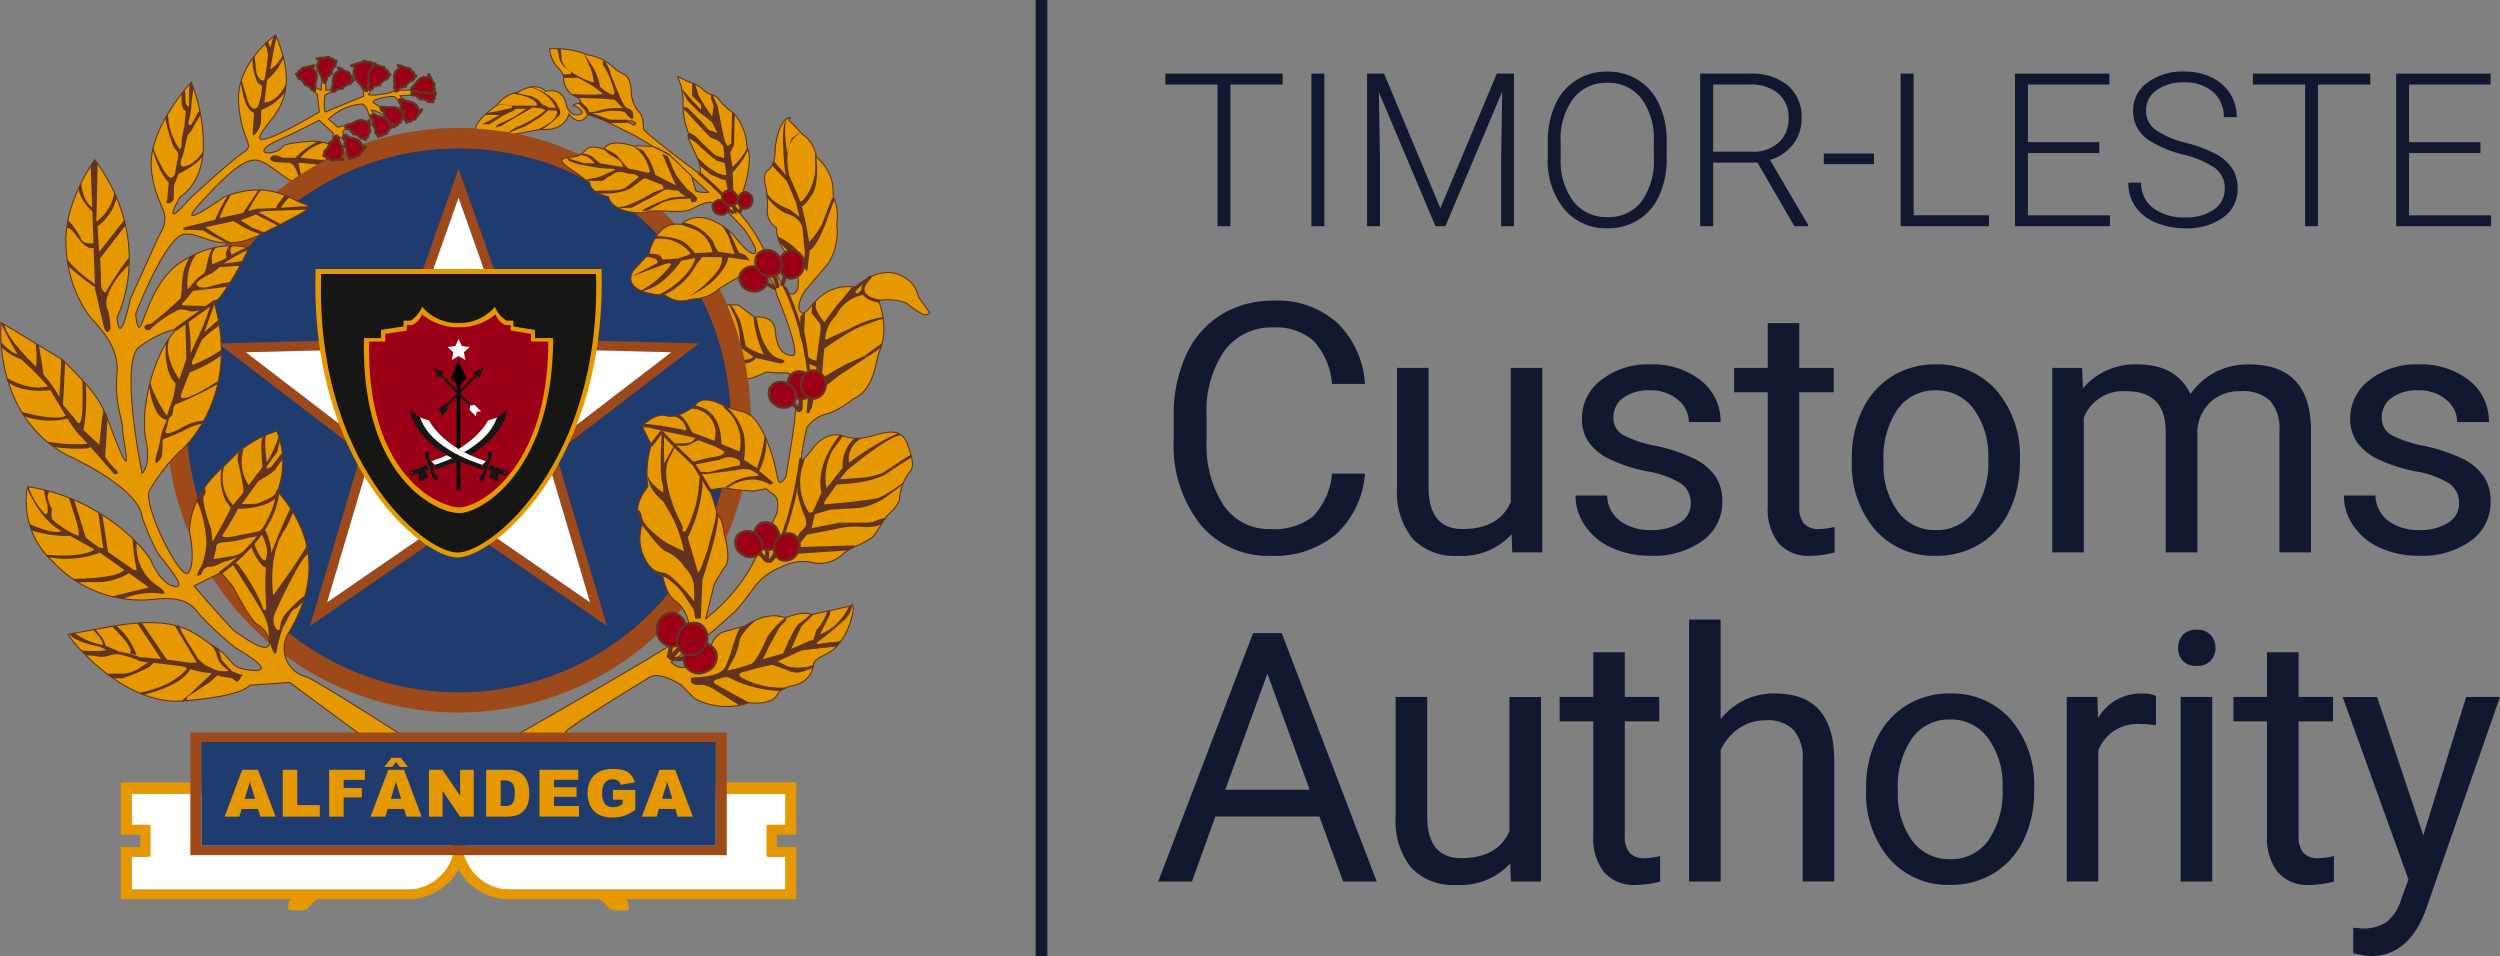 <?xml version="1.0" encoding="UTF-8"?> <svg xmlns="http://www.w3.org/2000/svg" xmlns:xlink="http://www.w3.org/1999/xlink" width="232.85" height="89.047" viewBox="0 0 232.85 89.047"><rect x="0" y="0" width="232.85" height="89.047" fill="#808080" stroke="none"/><defs><clipPath id="clip-path"><path id="Path_245" data-name="Path 245" d="M-618.819,47.316c.187-.211.391-.18.562-.432a26.458,26.458,0,0,0,2.678-4.579s-2.678-1.037-6.307,1.3-3.729,8.726-4.234,4.838c0,0,2.765-7.171,4.493-7.43s3.283,2.009,7.344-.075,4.925-2.43,3.8-2.776-3.283-2.289-7.43-.6c0,0-4.838,3.456-2.16.518s4.12-4.061,5.184-3.975,2.678,1.814,3.456,1.987,5.875-1.6,5.875-1.6a4.73,4.73,0,0,0-2.209-1.784l-.037.1.008-.111a5.194,5.194,0,0,0-2.341-.321c-3.2.26-1.814.605-3.024.951s-1.555-.235.259-1.046,3.888-1.891,3.888-1.891l1.3,1.21-.078,1.1.029.012.222-.592.518-.172.691.691.518-.173-.778-.518-.259-.475.345-.389,1.123.087-.6-.432-1.3.3-.864-.74a4.859,4.859,0,0,1,3.2-1.419,1.485,1.485,0,0,1,.518.907c.173.691.518.605.518.605l.259-.173-.518-.778a3.112,3.112,0,0,1,.951.345c.432.259.345-.345.345-.345l-1.037-.641s-.432-.223.691-.482,1.3-.074,1.3-.074l.432.506.472.26-.472-.906,1.124-.035,0-.485h-1.385l-.864.3-1.3.173-.518-.043.518-.993-1.123-.036.172,1.159s-3.283,1.339-3.542,1.469-.087-1.555-.087-1.555l.951-.475h-.864v-1.3h-.346l-.086,1.3-.864-.389,0,.283.515.537.173,1.6s-6.44,3.888-5.443,2.074,3.888-3.283,1.382-9.245c0,0-3.715,2.592-3.456,6.307s1.642,3.888.432,4.665-5.011,4.32-5.011,4.32-2.765,3.24-.864-.216c0,0,1.987-1.08,2.16-4.363a15.957,15.957,0,0,0-1.123-6.307s-4.061,4.32-3.715,8.078,2.16,3.844.691,6.264l-2.664,5.875s-.965,4.709-1.224,1.685c0,0,3.629-6.911-2.074-14.688,0,0-2.851,3.931-2.678,7.776a11.856,11.856,0,0,0,1.987,6.523c.518.821,3.023,2.765,2.764,5.573s.518,4.277.518,5.227,1.037,5.1-.432,1.555-.951-3.888-5.184-8.035l-5.7-3.456s-.864,8.553,6.134,12.354c0,0,6.653,2.938,7,5.746a21.278,21.278,0,0,0,1.382,3.24c.6.951,3.006,3.5,1.623,3.242-.876-.164-1.685-1.253-2.117-2.289s-4.6-5.964-11.559-7a7.58,7.58,0,0,0,2.376,7,11.159,11.159,0,0,0,9.677,3.456c3.024-.259,3.515.951,4.06,1.555a32.6,32.6,0,0,0,3.283,3.024c.518.3,3.888,2.246,1.555,2.074s-1.641-1.037-3.542-2.2-3.11-3.067-9.763-1.858c-2.206.4-3.326.612-3.857.71.562.991,5.367,6.592,10.6,6.2,5.788-.432,6.307-1.468,6.307-1.468l3.715-.26,7.343,5.421,3.8-.065s-8.812-5.659-9.59-5.875a2.728,2.728,0,0,1-1.555-4.233c1.534-2.678,3.629-7.646-1.124-13.046a7.91,7.91,0,0,0-.057-5.615,10.449,10.449,0,0,0-3.831,2.16c-1.123,1.3-4.147,3.2-4.319,7.171,0,0,.625,2.865-.076,3.844s-4.33-6.35-3.639-7.646a17.82,17.82,0,0,1,2.765-3.585c.259-.13,5.832-5.08,3.24-14m.648,25.228,1.123,1.321s1.641,3.258,2.333,3.56,1.525,1.9.777,2.074-2.327-1.123-2.764-1.339-3.975-4.363-3.975-4.363l2.506-1.253m-4.113-22.709c-2.446,2.634-3.383,7.906-2.885,10.311.518,2.505-.345,3.155-.345,3.155s-2.074-9.98-.346-11.708a10.233,10.233,0,0,1,3.576-1.758" transform="translate(638.681 -22.434)" fill="none"></path></clipPath><clipPath id="clip-path-2"><path id="Path_286" data-name="Path 286" d="M-510.764,49.5l-1.026-1.458a2.652,2.652,0,0,0-1.458-1.89c-2.052-1.242-4.428.972-4.428.972-3.564-.432-4.374,2.916-5.022,2.376s.324-2,.324-2l2.16-2.538a5.466,5.466,0,0,0,.81-3.672,4.362,4.362,0,0,0-.3-2.538l-.076-1.188a4.385,4.385,0,0,0-1.512-2.538,3.08,3.08,0,0,0-1.351-2.16,10.452,10.452,0,0,0-1.079-1.134c-.324-.324.054-.378.054-.378-1.025-.054-1.458,2.376-1.458,2.916s-.108,1.62-.7,2-.108,1.835-.108,1.835l.108,1.512a1.89,1.89,0,0,0,.81,2,3.778,3.778,0,0,0,1.512,2.916c.486.648.864,3.024.054,3.24-.563.15-1.088-.966-1.093-.936l.013.018s.309.319.311.306a13.361,13.361,0,0,1-1.823-3.221,15.214,15.214,0,0,0-2.375-3.672s.216-1.89.324-2.16a10.986,10.986,0,0,0,.54-2.538c.108-1.188-.216-.972-.27-2.16a5.069,5.069,0,0,0-1.188-2.484,5.736,5.736,0,0,1-1.35-1.242c-.378-.594-.864-.324-1.458-.918a2.871,2.871,0,0,0-1.361-.734l-1.037-.518.345.951.173,1.123a7.964,7.964,0,0,0,.173,2.246c.259.778.346,1.123.346,1.123-.346.086.864,1.9,1.037,2.938s-.259.518-.259.518-5.1-3.758-5.011-4.06a2.8,2.8,0,0,0-.259-1.382,2.929,2.929,0,0,1-.864-2.16c-.172-1.814-.864-1.3-1.728-2.2a4.2,4.2,0,0,0-2.246-1.08,8.621,8.621,0,0,0-3.629-.6c.173,1.771,1.3,1.814,1.3,2.765a2.014,2.014,0,0,0,.778,1.512s1.383.562.518.821-.172.259-.172.259c1.123.648.432.864-.087.778s-.756-.778-.756-.778c-.324-1.944-1.944-1.372-1.944-1.372-.972-1.048-2.592.076-2.592.076a2.915,2.915,0,0,0-1.944,1.188c-3.456,2.484-1.4,2.916-1.4,2.916l3.132-.216,2.268-.432c2.376.216,2.7-1.44,2.7-1.44,1.08,1.368,1.728.076,1.728.076l.648.068,3.888,1.944,1.619.971a9.646,9.646,0,0,1,1.446.715c4.626,4.455.054.054.054.054l-1.5-.769a8.153,8.153,0,0,0-1.834-.052c-2.464-.809-2.808.269-2.808.269-2.16-.68-1.3.648-3.132.756s.109,1.08.648,1.512,1.188.864,1.188.864c0,.972,1.728,1.3,1.728,1.3.432,1.62,3.348,1.62,3.672,1.4s2.916.108,3.671-.108,1.512-.864,2.268-.756a5.294,5.294,0,0,1,1.944,1.32l1.08,1.164s1.512,2.052.972,2.268-2.052-1.836-2.052-1.836c-3.132-2.808-4.752-.864-4.752-.864-2.376-.432-3.024,2.7-3.024,2.7l-1.512,1.652c-1.08,2.192,3.023,2.236,3.023,2.236,1.4.972,2.052.324,3.024.324a3.875,3.875,0,0,0,2.052-.972s1.4-.864,2.052-1.188a7.3,7.3,0,0,1,2.268-.324l.756,1.188.216.864s2.375,5.724,1.512,5.724-1.512-.648-1.62-2.268-1.944-1.3-1.944-1.3l-1.512-1.149h-1.836s1.3,6.181,1.836,6.765,2.592-.508,2.592-.508l1.188.076c1.728,0,.432,0,1.588,1.155s-.076,1.869-.076,2.732-.864,5.832-.864,5.832c-1.08,1.4-.432-.388-1.836-3.564s-2.052-2.16-4.1-3.191-2.485.059-2.485.059-1.62,1.3-2.7.972-2.268.972-2.268.972l.738,1.477.125.251a9.059,9.059,0,0,0-.324,3.888c-1.728,2.268-.54,3.132-.54,3.132l-.108.864a4.043,4.043,0,0,0,2.052,4.428s.324,1.728,1.188,2.268,1.512,2.268,1.188,2.916-15.767,9.4-15.767,9.4l.324.756h4V88.6c0-.39,7.829-5.13,7.829-5.13,1.026-.594,2.97.756,2.97.756l1.242,1.242a6.328,6.328,0,0,0,5.022.378c2.268.216,2.592-.648,2.754-.918s.972-.594.972-.594c2.16-.324,2.268-1.782,2.322-2.16s1.3-.918,1.3-.918c2-1.134,2.375-4,2.375-4,.054-.918-.216-.432-.216-.432l-3.618.81c-.81-.378-2.376.27-2.376.27l-.432-.054c-1.566-.486-3.456.864-3.456.864s-1.512.378-2.16.594a2.268,2.268,0,0,0-1.08,1.944c0,.648-.918,1.026-2.052,1.242a1.478,1.478,0,0,1-1.566-.432l3.942-2.916,2.052-1.836a23.956,23.956,0,0,0,1.782-2.268,5.672,5.672,0,0,1,2.484-1.836,4.232,4.232,0,0,1,3.078-.378,3.105,3.105,0,0,0,2.754-.918,5.959,5.959,0,0,1,1.512-.81l.972-.54c.432-.162,1.188-1.835,1.674-2.268s1.026-1.08,1.026-1.458a4.646,4.646,0,0,1,.864-2.385c.54-.5.378-1.287-.108-2.636s-1.458-1.242-2.322-1.08-2.106.81-3.671.27-2.754,1.026-2.754,1.026c-.972,1.35-1.188,1.242-1.188,1.242a28.323,28.323,0,0,1,.54-3.024,3.107,3.107,0,0,1,2.052-1.35,8.461,8.461,0,0,0,2.268-1.35c2.052-.864,2.106-3.726,2.43-4.374a5.749,5.749,0,0,0,.432-2.322,7.77,7.77,0,0,0-.486-2.43s-.162-.108.864-.108a4.5,4.5,0,0,1,1.728.324,9.914,9.914,0,0,0,1.512,1.026.533.533,0,0,0,.648-.162Zm-14.255,18.791-2.052,4.32a16.3,16.3,0,0,1-4.531,5.4c-.006.021-.009.025-.005,0l.005,0c.077-.249.8-3.236.8-3.236l.918-1.512c.756-.648,0-3.186,0-3.186-.162-1.458-.648-1.782-.648-1.782a14.693,14.693,0,0,0-.7-2.268l1.242-.189,1.4.189,1.458.108,1.134-.216.648.486c.81.486.324,1.89.324,1.89Zm-13.089-36.416-.173.172-.734-.389h.562l.345.216ZM-531.3,38.3a3.191,3.191,0,0,1-1.2-.094l-.423-1.384s1.563,1.508,1.62,1.478Z" transform="translate(553.055 -24.918)" fill="none"></path></clipPath><clipPath id="clip-path-3"><path id="Path_319" data-name="Path 319" d="M-560.7,95.554l2.431-.865s3.886-1.749,4.38-4.813a3.214,3.214,0,0,1-1.829,1.089s-1.181,2.488-5.293,3.807l.379.367-.068.415Z" transform="translate(561.012 -89.876)" fill="none"></path></clipPath><clipPath id="clip-path-4"><path id="Path_325" data-name="Path 325" d="M-558.158,95.554l-2.432-.865s-3.886-1.749-4.379-4.813a3.213,3.213,0,0,0,1.829,1.089s1.181,2.488,5.293,3.807l-.379.367.068.415Z" transform="translate(564.969 -89.876)" fill="none"></path></clipPath></defs><g id="CA_Logo_Updated" data-name="CA Logo Updated" transform="translate(0.069)"><rect id="Rectangle_304" data-name="Rectangle 304" width="1.084" height="89.047" transform="translate(96.397)" fill="#11182f"></rect><g id="Group_286" data-name="Group 286" transform="translate(107.807 6.663)"><g id="Group_284" data-name="Group 284" transform="translate(0 21.338)"><path id="Path_196" data-name="Path 196" d="M-409.269,86.495a8.514,8.514,0,0,1-2.709,5.664,8.879,8.879,0,0,1-6.061,1.993,8.152,8.152,0,0,1-6.57-2.939,11.824,11.824,0,0,1-2.471-7.864V81.125a13.182,13.182,0,0,1,1.152-5.672,8.6,8.6,0,0,1,3.265-3.757,9.09,9.09,0,0,1,4.893-1.311,8.361,8.361,0,0,1,5.91,2.058,8.612,8.612,0,0,1,2.589,5.7h-3.066a6.649,6.649,0,0,0-1.724-4.016,5.218,5.218,0,0,0-3.71-1.243,5.459,5.459,0,0,0-4.584,2.162,9.931,9.931,0,0,0-1.66,6.153v2.242a10.2,10.2,0,0,0,1.573,5.994,5.082,5.082,0,0,0,4.4,2.226,5.87,5.87,0,0,0,3.9-1.151,6.4,6.4,0,0,0,1.8-4.012Z" transform="translate(428.525 -70.385)" fill="#11182f"></path><path id="Path_197" data-name="Path 197" d="M-376.122,98a6.246,6.246,0,0,1-5.037,2.017,5.34,5.34,0,0,1-4.186-1.6,6.9,6.9,0,0,1-1.454-4.726V82.509h2.939V93.614q0,3.908,3.177,3.908,3.368,0,4.48-2.51v-12.5h2.939V99.7h-2.8Z" transform="translate(409.041 -76.249)" fill="#11182f"></path><path id="Path_198" data-name="Path 198" d="M-343.857,94.842a2.165,2.165,0,0,0-.9-1.851,8.637,8.637,0,0,0-3.129-1.136,14.8,14.8,0,0,1-3.543-1.144,5.036,5.036,0,0,1-1.938-1.589,3.8,3.8,0,0,1-.628-2.192,4.458,4.458,0,0,1,1.787-3.574,6.976,6.976,0,0,1,4.567-1.462A7.184,7.184,0,0,1-342.9,83.4a4.8,4.8,0,0,1,1.819,3.861h-2.954a2.653,2.653,0,0,0-1.025-2.081,3.84,3.84,0,0,0-2.582-.874,4.018,4.018,0,0,0-2.51.7,2.2,2.2,0,0,0-.906,1.827,1.783,1.783,0,0,0,.842,1.6,10.346,10.346,0,0,0,3.043,1.033,15.865,15.865,0,0,1,3.567,1.176,5.212,5.212,0,0,1,2.026,1.644,4.048,4.048,0,0,1,.659,2.343,4.4,4.4,0,0,1-1.843,3.694,7.731,7.731,0,0,1-4.782,1.39,8.66,8.66,0,0,1-3.654-.731,5.937,5.937,0,0,1-2.487-2.041,4.922,4.922,0,0,1-.9-2.836h2.939a3.043,3.043,0,0,0,1.183,2.344,4.592,4.592,0,0,0,2.916.866,4.737,4.737,0,0,0,2.677-.675A2.074,2.074,0,0,0-343.857,94.842Z" transform="translate(393.458 -75.952)" fill="#11182f"></path><path id="Path_199" data-name="Path 199" d="M-319.924,74.446v4.163h3.209v2.272h-3.209V91.555a2.386,2.386,0,0,0,.429,1.551,1.8,1.8,0,0,0,1.462.517,7.125,7.125,0,0,0,1.4-.191V95.8a8.589,8.589,0,0,1-2.256.315,3.661,3.661,0,0,1-2.971-1.192,5.119,5.119,0,0,1-1-3.383V80.881h-3.129V78.609h3.129V74.446Z" transform="translate(379.631 -72.349)" fill="#11182f"></path><path id="Path_200" data-name="Path 200" d="M-304.761,90.648a10.153,10.153,0,0,1,.993-4.544A7.4,7.4,0,0,1-301,82.99a7.521,7.521,0,0,1,4.043-1.1,7.249,7.249,0,0,1,5.68,2.431,9.351,9.351,0,0,1,2.169,6.466V91a10.245,10.245,0,0,1-.961,4.5,7.3,7.3,0,0,1-2.749,3.107,7.617,7.617,0,0,1-4.107,1.112,7.231,7.231,0,0,1-5.663-2.431,9.3,9.3,0,0,1-2.169-6.434Zm2.955.35a7.354,7.354,0,0,0,1.326,4.592,4.245,4.245,0,0,0,3.551,1.732,4.22,4.22,0,0,0,3.559-1.756,8.04,8.04,0,0,0,1.319-4.917,7.342,7.342,0,0,0-1.343-4.583,4.268,4.268,0,0,0-3.567-1.756,4.22,4.22,0,0,0-3.511,1.732A7.978,7.978,0,0,0-301.806,91Z" transform="translate(369.361 -75.952)" fill="#11182f"></path><path id="Path_201" data-name="Path 201" d="M-265.822,82.212l.08,1.906a6.348,6.348,0,0,1,5.1-2.224q3.606,0,4.909,2.764a6.524,6.524,0,0,1,2.233-2,6.6,6.6,0,0,1,3.249-.762q5.655,0,5.751,5.989V99.4h-2.939V88.058a3.95,3.95,0,0,0-.842-2.757,3.711,3.711,0,0,0-2.828-.913,3.9,3.9,0,0,0-2.717.977,3.964,3.964,0,0,0-1.255,2.629V99.4h-2.955V88.137q0-3.748-3.669-3.749a3.932,3.932,0,0,0-3.956,2.462V99.4H-268.6V82.212Z" transform="translate(351.871 -75.952)" fill="#11182f"></path><path id="Path_202" data-name="Path 202" d="M-205.26,94.842a2.165,2.165,0,0,0-.9-1.851,8.641,8.641,0,0,0-3.13-1.136,14.8,14.8,0,0,1-3.543-1.144,5.042,5.042,0,0,1-1.938-1.589,3.8,3.8,0,0,1-.628-2.192,4.459,4.459,0,0,1,1.787-3.574,6.979,6.979,0,0,1,4.568-1.462A7.185,7.185,0,0,1-204.3,83.4a4.8,4.8,0,0,1,1.819,3.861h-2.955a2.654,2.654,0,0,0-1.025-2.081,3.84,3.84,0,0,0-2.582-.874,4.018,4.018,0,0,0-2.51.7,2.2,2.2,0,0,0-.906,1.827,1.783,1.783,0,0,0,.842,1.6,10.341,10.341,0,0,0,3.042,1.033,15.847,15.847,0,0,1,3.567,1.176,5.2,5.2,0,0,1,2.026,1.644,4.044,4.044,0,0,1,.659,2.343,4.4,4.4,0,0,1-1.843,3.694,7.73,7.73,0,0,1-4.782,1.39,8.662,8.662,0,0,1-3.654-.731,5.939,5.939,0,0,1-2.486-2.041,4.921,4.921,0,0,1-.9-2.836h2.939a3.042,3.042,0,0,0,1.183,2.344,4.592,4.592,0,0,0,2.916.866,4.738,4.738,0,0,0,2.677-.675A2.073,2.073,0,0,0-205.26,94.842Z" transform="translate(326.421 -75.952)" fill="#11182f"></path><path id="Path_203" data-name="Path 203" d="M-414.866,147.449h-9.691l-2.177,6.053h-3.146l8.834-23.132h2.669l8.849,23.132h-3.129Zm-8.77-2.494h7.864l-3.939-10.819Z" transform="translate(429.879 -99.399)" fill="#11182f"></path><path id="Path_204" data-name="Path 204" d="M-376.368,157.369a6.246,6.246,0,0,1-5.037,2.017,5.34,5.34,0,0,1-4.186-1.6,6.91,6.91,0,0,1-1.454-4.726V141.879h2.939v11.105q0,3.908,3.177,3.908,3.367,0,4.481-2.51v-12.5h2.938v17.19h-2.8Z" transform="translate(409.161 -104.966)" fill="#11182f"></path><path id="Path_205" data-name="Path 205" d="M-351.4,133.816v4.163h3.209v2.272H-351.4v10.674a2.388,2.388,0,0,0,.429,1.551,1.8,1.8,0,0,0,1.462.517,7.119,7.119,0,0,0,1.4-.191v2.369a8.588,8.588,0,0,1-2.256.315,3.66,3.66,0,0,1-2.971-1.191,5.121,5.121,0,0,1-1-3.384V140.251h-3.13v-2.272h3.13v-4.163Z" transform="translate(394.857 -101.066)" fill="#11182f"></path><path id="Path_206" data-name="Path 206" d="M-331.178,137.2a6.249,6.249,0,0,1,5.084-2.4q5.448,0,5.5,6.148v11.359h-2.939V140.937a3.961,3.961,0,0,0-.85-2.749,3.409,3.409,0,0,0-2.6-.889,4.243,4.243,0,0,0-2.51.762,5.181,5.181,0,0,0-1.684,2v12.25h-2.939v-24.4h2.939Z" transform="translate(383.56 -98.209)" fill="#11182f"></path><path id="Path_207" data-name="Path 207" d="M-302.176,150.018a10.153,10.153,0,0,1,.993-4.544,7.4,7.4,0,0,1,2.764-3.114,7.521,7.521,0,0,1,4.043-1.1,7.249,7.249,0,0,1,5.68,2.431,9.354,9.354,0,0,1,2.169,6.466v.207a10.244,10.244,0,0,1-.961,4.5,7.3,7.3,0,0,1-2.749,3.107,7.617,7.617,0,0,1-4.107,1.112,7.231,7.231,0,0,1-5.663-2.431,9.3,9.3,0,0,1-2.169-6.434Zm2.955.35a7.353,7.353,0,0,0,1.326,4.591,4.245,4.245,0,0,0,3.551,1.732,4.22,4.22,0,0,0,3.559-1.756,8.041,8.041,0,0,0,1.318-4.917,7.342,7.342,0,0,0-1.342-4.583,4.268,4.268,0,0,0-3.567-1.756,4.22,4.22,0,0,0-3.511,1.732A7.979,7.979,0,0,0-299.221,150.368Z" transform="translate(368.111 -104.668)" fill="#11182f"></path><path id="Path_208" data-name="Path 208" d="M-257.678,144.218a8.914,8.914,0,0,0-1.446-.111,3.872,3.872,0,0,0-3.924,2.462v12.2h-2.939v-17.19h2.86l.048,1.986a4.575,4.575,0,0,1,4.1-2.3,3.009,3.009,0,0,1,1.3.222Z" transform="translate(350.607 -104.668)" fill="#11182f"></path><path id="Path_209" data-name="Path 209" d="M-245.892,131.455a1.754,1.754,0,0,1,.436-1.208,1.642,1.642,0,0,1,1.295-.493,1.665,1.665,0,0,1,1.3.493,1.734,1.734,0,0,1,.445,1.208,1.678,1.678,0,0,1-.445,1.192,1.7,1.7,0,0,1-1.3.476,1.672,1.672,0,0,1-1.295-.476A1.7,1.7,0,0,1-245.892,131.455Zm3.177,21.75h-2.94v-17.19h2.94Z" transform="translate(340.887 -99.102)" fill="#11182f"></path><path id="Path_210" data-name="Path 210" d="M-229.853,133.816v4.163h3.209v2.272h-3.209v10.674a2.385,2.385,0,0,0,.429,1.551,1.8,1.8,0,0,0,1.462.517,7.123,7.123,0,0,0,1.4-.191v2.369a8.588,8.588,0,0,1-2.256.315,3.66,3.66,0,0,1-2.971-1.191,5.121,5.121,0,0,1-1-3.384V140.251h-3.13v-2.272h3.13v-4.163Z" transform="translate(336.064 -101.066)" fill="#11182f"></path><path id="Path_211" data-name="Path 211" d="M-208.7,154.764l4-12.885h3.146l-6.911,19.843q-1.6,4.29-5.1,4.29l-.556-.048-1.1-.207v-2.383l.794.064a3.911,3.911,0,0,0,2.328-.6,4.371,4.371,0,0,0,1.374-2.208l.652-1.748-6.133-17h3.209Z" transform="translate(326.524 -104.966)" fill="#11182f"></path></g><g id="Group_285" data-name="Group 285" transform="translate(0.664)"><path id="Path_212" data-name="Path 212" d="M-417.663,30.451h-4.87V43.645h-1.2V30.451h-4.86V29.436h10.93Z" transform="translate(428.593 -29.241)" fill="#11182f"></path><path id="Path_213" data-name="Path 213" d="M-401.038,43.645h-1.2V29.436h1.2Z" transform="translate(415.845 -29.241)" fill="#11182f"></path><path id="Path_214" data-name="Path 214" d="M-390.624,29.436l5.241,12.54,5.26-12.54h1.6V43.645h-1.2V37.458l.1-6.343-5.289,12.53h-.927l-5.27-12.482.1,6.256v6.226h-1.2V29.436Z" transform="translate(410.997 -29.241)" fill="#11182f"></path><path id="Path_215" data-name="Path 215" d="M-348.528,37.128a8.206,8.206,0,0,1-.679,3.445,5.175,5.175,0,0,1-1.937,2.284,5.3,5.3,0,0,1-2.908.8,5.048,5.048,0,0,1-4.021-1.781,7.123,7.123,0,0,1-1.532-4.807V35.606a8.156,8.156,0,0,1,.688-3.44,5.26,5.26,0,0,1,1.947-2.3,5.265,5.265,0,0,1,2.9-.8,5.31,5.31,0,0,1,2.894.79,5.2,5.2,0,0,1,1.937,2.235,8.042,8.042,0,0,1,.713,3.347Zm-1.2-1.542a6.282,6.282,0,0,0-1.161-4.021,3.851,3.851,0,0,0-3.182-1.454,3.846,3.846,0,0,0-3.157,1.459,6.331,6.331,0,0,0-1.176,4.074v1.484a6.28,6.28,0,0,0,1.171,4.006,3.842,3.842,0,0,0,3.182,1.479,3.811,3.811,0,0,0,3.182-1.46,6.445,6.445,0,0,0,1.142-4.064Z" transform="translate(395.224 -29.058)" fill="#11182f"></path><path id="Path_216" data-name="Path 216" d="M-326.778,37.721h-4.128v5.924h-1.21V29.436h4.616a5.273,5.273,0,0,1,3.553,1.1,3.849,3.849,0,0,1,1.278,3.08,3.845,3.845,0,0,1-.8,2.408,4.088,4.088,0,0,1-2.147,1.443l3.552,6.05v.127h-1.278Zm-4.128-1.015h3.679a3.409,3.409,0,0,0,2.43-.86,2.919,2.919,0,0,0,.917-2.229,2.926,2.926,0,0,0-.957-2.335,3.96,3.96,0,0,0-2.683-.831h-3.386Z" transform="translate(381.929 -29.241)" fill="#11182f"></path><path id="Path_217" data-name="Path 217" d="M-305.133,44.843h-4.675v-.986h4.675Z" transform="translate(371.138 -36.216)" fill="#11182f"></path><path id="Path_218" data-name="Path 218" d="M-294.737,42.63h7.017v1.015h-8.227V29.436h1.21Z" transform="translate(364.434 -29.241)" fill="#11182f"></path><path id="Path_219" data-name="Path 219" d="M-267.474,36.833h-6.646v5.8h7.641v1.015h-8.842V29.436h8.793v1.015h-7.592v5.368h6.646Z" transform="translate(354.457 -29.241)" fill="#11182f"></path><path id="Path_220" data-name="Path 220" d="M-245.9,39.969a2.3,2.3,0,0,0-.83-1.87,8.775,8.775,0,0,0-3.035-1.307,10.653,10.653,0,0,1-3.221-1.352,3.19,3.19,0,0,1-1.444-2.713,3.181,3.181,0,0,1,1.342-2.65,5.512,5.512,0,0,1,3.43-1.019,5.69,5.69,0,0,1,2.533.546,4.146,4.146,0,0,1,1.732,1.523,4,4,0,0,1,.615,2.176h-1.21a2.987,2.987,0,0,0-1-2.344,3.874,3.874,0,0,0-2.674-.886,4.209,4.209,0,0,0-2.6.729,2.271,2.271,0,0,0-.966,1.9,2.15,2.15,0,0,0,.868,1.769,8.054,8.054,0,0,0,2.781,1.208,13.067,13.067,0,0,1,2.9,1.084,4.132,4.132,0,0,1,1.483,1.341,3.36,3.36,0,0,1,.5,1.844,3.212,3.212,0,0,1-1.342,2.694,5.714,5.714,0,0,1-3.538,1.015,6.941,6.941,0,0,1-2.757-.536,4.21,4.21,0,0,1-1.9-1.5,3.881,3.881,0,0,1-.649-2.215h1.2a2.839,2.839,0,0,0,1.122,2.372,4.751,4.751,0,0,0,2.986.868,4.429,4.429,0,0,0,2.665-.732A2.29,2.29,0,0,0-245.9,39.969Z" transform="translate(344.571 -29.058)" fill="#11182f"></path><path id="Path_221" data-name="Path 221" d="M-221.472,30.451h-4.87V43.645h-1.2V30.451h-4.86V29.436h10.93Z" transform="translate(333.698 -29.241)" fill="#11182f"></path><path id="Path_222" data-name="Path 222" d="M-198.712,36.833h-6.646v5.8h7.641v1.015h-8.842V29.436h8.793v1.015h-7.592v5.368h6.646Z" transform="translate(321.198 -29.241)" fill="#11182f"></path></g></g><g id="Group_298" data-name="Group 298" transform="translate(0 3.243)"><path id="Path_223" data-name="Path 223" d="M-554.374,66.485A27.215,27.215,0,0,0-581.589,39.27,27.215,27.215,0,0,0-608.8,66.485,27.215,27.215,0,0,0-581.589,93.7a27.215,27.215,0,0,0,27.215-27.215Zm-2.376,0a24.839,24.839,0,0,1-24.839,24.839,24.839,24.839,0,0,1-24.839-24.839,24.839,24.839,0,0,1,24.839-24.839A24.839,24.839,0,0,1-556.75,66.485Z" transform="translate(624.23 -30.577)" fill="#9e4919"></path><path id="Path_224" data-name="Path 224" d="M-579.831,93.582a25.338,25.338,0,0,0,25.339-25.338A25.338,25.338,0,0,0-579.831,42.9a25.338,25.338,0,0,0-25.338,25.339,25.338,25.338,0,0,0,25.338,25.338Z" transform="translate(622.471 -32.336)" fill="#203c6e"></path><path id="Path_225" data-name="Path 225" d="M-554.679,62.876l-16.785-.429-5.595-15.831-5.6,15.831-16.785.429,13.327,10.213-4.779,16.1,13.831-9.519,13.831,9.519-4.778-16.1,13.327-10.213Zm-2.563.821-11.8,9.044,4.232,14.253-12.247-8.429-12.248,8.429,4.232-14.253-11.8-9.044,14.863-.38,4.955-14.018,4.954,14.018,14.863.38Z" transform="translate(619.7 -34.131)" fill="#9e4919"></path><path id="Path_226" data-name="Path 226" d="M-574.658,51.813l-4.954,14.018-14.863.38,11.8,9.044-4.231,14.253,12.248-8.429,12.248,8.429-4.231-14.253,11.8-9.044-14.863-.38-4.954-14.018Z" transform="translate(617.299 -36.644)" fill="#fff"></path><path id="Path_227" data-name="Path 227" d="M-555.269,64.684H-581.9c-.616,18.09,9.859,26.869,13.207,26.869s13.932-8.779,13.424-26.869Zm-13.359,25.94c-3.131,0-12.929-8.319-12.353-25.238h24.907c.476,16.919-9.424,25.238-12.555,25.238Z" transform="translate(611.229 -42.87)" fill="#e59800"></path><path id="Path_228" data-name="Path 228" d="M-580.9,65.584c-.592,17.389,9.478,25.94,12.7,25.94s13.393-8.551,12.9-25.94h-25.6Z" transform="translate(610.745 -43.305)" fill="#161615"></path><path id="Path_229" data-name="Path 229" d="M-556.094,71.767" transform="translate(598.734 -46.296)" fill="none" stroke="#161615" stroke-width="0.295"></path><path id="Path_230" data-name="Path 230" d="M-555.537,74.4h-1.7v-.756l-2-.324-.011-.54-.637,0a2.745,2.745,0,0,1-1.08-1.294,4.285,4.285,0,0,1-3.39,1.512,4.285,4.285,0,0,1-3.39-1.512,2.745,2.745,0,0,1-1.08,1.294l-.637,0-.011.54-2.106.324V74.4h-1.58c-.31,13.121,6.833,16.307,8.87,16.307s8.748-3.888,8.748-16.307Zm-.593.45c0,11.584-6.269,15.211-8.159,15.211s-8.562-2.972-8.273-15.211h1.474v-.705l1.965-.3.01-.5.594,0a1.679,1.679,0,0,0,.792-.991,5.122,5.122,0,0,0,3.378,1.195,5.123,5.123,0,0,0,3.378-1.195,1.679,1.679,0,0,0,.791.991l.594,0,.01.5,1.863.3v.705Z" transform="translate(606.991 -46.158)" fill="#e59800"></path><path id="Path_231" data-name="Path 231" d="M-557.144,75.388v-.716l-1.892-.307-.01-.512h-.493a1.726,1.726,0,0,1-.913-1.006,5.2,5.2,0,0,1-3.429,1.212,5.2,5.2,0,0,1-3.428-1.212,1.726,1.726,0,0,1-.913,1.006h-.494l-.01.512-1.994.307v.716h-1.5c-.293,12.422,6.469,15.439,8.4,15.439s8.282-3.681,8.282-15.439Z" transform="translate(606.537 -46.818)" fill="#9c0016"></path><path id="Path_232" data-name="Path 232" d="M-618.819,47.316c.187-.211.391-.18.562-.432a26.458,26.458,0,0,0,2.678-4.579s-2.678-1.037-6.307,1.3-3.729,8.726-4.234,4.838c0,0,2.765-7.171,4.493-7.43s3.283,2.009,7.344-.075,4.925-2.43,3.8-2.776-3.283-2.289-7.43-.6c0,0-4.838,3.456-2.16.518s4.12-4.061,5.184-3.975,2.678,1.814,3.456,1.987,5.875-1.6,5.875-1.6a4.73,4.73,0,0,0-2.209-1.784l-.037.1.008-.111a5.194,5.194,0,0,0-2.341-.321c-3.2.26-1.814.605-3.024.951s-1.555-.235.259-1.046,3.888-1.891,3.888-1.891l1.3,1.21-.078,1.1.029.012.222-.592.518-.172.691.691.518-.173-.778-.518-.259-.475.345-.389,1.123.087-.6-.432-1.3.3-.864-.74a4.859,4.859,0,0,1,3.2-1.419,1.485,1.485,0,0,1,.518.907c.173.691.518.605.518.605l.259-.173-.518-.778a3.112,3.112,0,0,1,.951.345c.432.259.345-.345.345-.345l-1.037-.641s-.432-.223.691-.482,1.3-.074,1.3-.074l.432.506.472.26-.472-.906,1.124-.035,0-.485h-1.385l-.864.3-1.3.173-.518-.043.518-.993-1.123-.036.172,1.159s-3.283,1.339-3.542,1.469-.087-1.555-.087-1.555l.951-.475h-.864v-1.3h-.346l-.086,1.3-.864-.389,0,.283.515.537.173,1.6s-6.44,3.888-5.443,2.074,3.888-3.283,1.382-9.245c0,0-3.715,2.592-3.456,6.307s1.642,3.888.432,4.665-5.011,4.32-5.011,4.32-2.765,3.24-.864-.216c0,0,1.987-1.08,2.16-4.363a15.957,15.957,0,0,0-1.123-6.307s-4.061,4.32-3.715,8.078,2.16,3.844.691,6.264l-2.664,5.875s-.965,4.709-1.224,1.685c0,0,3.629-6.911-2.074-14.688,0,0-2.851,3.931-2.678,7.776a11.856,11.856,0,0,0,1.987,6.523c.518.821,3.023,2.765,2.764,5.573s.518,4.277.518,5.227,1.037,5.1-.432,1.555-.951-3.888-5.184-8.035l-5.7-3.456s-.864,8.553,6.134,12.354c0,0,6.653,2.938,7,5.746a21.278,21.278,0,0,0,1.382,3.24c.6.951,3.006,3.5,1.623,3.242-.876-.164-1.685-1.253-2.117-2.289s-4.6-5.964-11.559-7a7.58,7.58,0,0,0,2.376,7,11.159,11.159,0,0,0,9.677,3.456c3.024-.259,3.515.951,4.06,1.555a32.6,32.6,0,0,0,3.283,3.024c.518.3,3.888,2.246,1.555,2.074s-1.641-1.037-3.542-2.2-3.11-3.067-9.763-1.858c-2.206.4-3.326.612-3.857.71.562.991,5.367,6.592,10.6,6.2,5.788-.432,6.307-1.468,6.307-1.468l3.715-.26,7.343,5.421,3.8-.065s-8.812-5.659-9.59-5.875a2.728,2.728,0,0,1-1.555-4.233c1.534-2.678,3.629-7.646-1.124-13.046a7.91,7.91,0,0,0-.057-5.615,10.449,10.449,0,0,0-3.831,2.16c-1.123,1.3-4.147,3.2-4.319,7.171,0,0,.625,2.865-.076,3.844s-4.33-6.35-3.639-7.646a17.82,17.82,0,0,1,2.765-3.585c.259-.13,5.832-5.08,3.24-14m.648,25.228,1.123,1.321s1.641,3.258,2.333,3.56,1.525,1.9.777,2.074-2.327-1.123-2.764-1.339-3.975-4.363-3.975-4.363l2.506-1.253m-4.113-22.709c-2.446,2.634-3.383,7.906-2.885,10.311.518,2.505-.345,3.155-.345,3.155s-2.074-9.98-.346-11.708a10.233,10.233,0,0,1,3.576-1.758" transform="translate(638.681 -22.434)" fill="#e59800"></path><g id="Group_288" data-name="Group 288"><g id="Group_287" data-name="Group 287" clip-path="url(#clip-path)"><path id="Path_233" data-name="Path 233" d="M-622.025,112.646a4.341,4.341,0,0,1-1.992-3.975l-.216-.734-.173.374a19.283,19.283,0,0,0,.389,2.823h-.259l-2.419-1.685-.518-3.412-.389-.216.475,3.283-.432-.086-1.21-.907s-.734-2.506-1.123-3.586-.476-.216-.476-.216l.476,1.469s.734,2.16.389,2.16a8.829,8.829,0,0,1-2.333-1.469c-.216-.259-.087-1.037-.087-1.037s-.561-1.037-.345-1.382-.259-.6-.259-.6h-.216a4.491,4.491,0,0,1,.172.734,4.728,4.728,0,0,0,.216.82s.3,1.642-.518.562a6.854,6.854,0,0,1-1.3-2.419c0-.259-.346-.389-.346-.389s1.08,3.369,3.369,4.665l.139.079c-.054.013-.113.029-.182.051-.864.259-3.357-.951-3.357-.951s-.008-.561,0,.216,3.011,1.139,3.659,1.139c.37,0,.568-.005.672-.01,1.169.656,1.952,1.085,2.321,1.285l-.079,0c-1.407.935-5.246.389-5.246.389s-2.505-.648.3.178a9.223,9.223,0,0,0,5.486-.283l2.277,1.616-.03,0c-.82.907-5.443.821-5.443.821s-.184.321.579.321,2.076-.019,2.694-.019a5.764,5.764,0,0,0,2.431-.718,2.143,2.143,0,0,0,.182-.114l1.416,1,.432.346s-2.462.561-3.327.82.864.259.864.259a7.074,7.074,0,0,1,3.326-.561c1.253.3.225-.518,0-.648Z" transform="translate(636.682 -61.283)" fill="#633321"></path><path id="Path_234" data-name="Path 234" d="M-596.958,112.47s2.506,3.888,2.808,4.536a4.12,4.12,0,0,1,.605,1.944c0,.821.518,2.419.734,1.771a12.463,12.463,0,0,1,.6-2.289c.3-.389.735-1.756,1.21-1.756l1.3-1.181.013-.389a11.673,11.673,0,0,0-2.389,2.2c-.561.907-.3,1.339-.561,1.382s-.605-.749-.389-1.382,2.505-5.443,3.11-5.659.086-1.364-.173-.691-3.024,4.492-3.024,4.492-.6-3.888,1.21-6.307l.907-1.987-.259-.345a46.334,46.334,0,0,0-2.039,4.708,5.229,5.229,0,0,0-.683-2.333l-.345.346s.993,1.6.475,2.635c0,0-.3.3-.951-1.253l-.086-.345-.3.3a5.377,5.377,0,0,0,1.123,1.9l.259.086a23.925,23.925,0,0,0,0,3.11l.043.648s-.172.648-.432-.3a18.287,18.287,0,0,0-2.16-3.672.561.561,0,0,0-.6-.173Z" transform="translate(618.5 -63.246)" fill="#633321"></path><path id="Path_235" data-name="Path 235" d="M-602.907,105.57s-.778,1.253.043.691c0,0,.13-.7.778-.7s1.123-.465,1.555-.508a7.062,7.062,0,0,0,1.706-.778,9.8,9.8,0,0,0,.742-.947l.237-.259s.324-.259-.577.648a3.6,3.6,0,0,1-1.055.715,1.415,1.415,0,0,1-.579.146l-1.685.28.259-1.014s-.13-.555.735-.555a11.1,11.1,0,0,0,2.376-.46,1.578,1.578,0,0,0,1.469-.929c.345-.951,0,.173-.6.345s-1.685.345-1.685.345-2.117.562-1.642-.086,1.382-2.333,1.382-2.333,2.808.043,3.715-1.253l-.1.046v-.453a1.347,1.347,0,0,1-.677.666,8.841,8.841,0,0,1-1.21.518l-1.382.043,1.555-2.16s1.448-.778,1.631-1.166a4.461,4.461,0,0,1,.788-.95l.432-.432-.345-.013-.346-.019-.95,1.242s-.994.648-.087-.518.648-1.037.648-1.037l.346-1.209.043-.907-.529-.691a2.807,2.807,0,0,1,.183.994c0,.561.2.259-.183,1.253a8.829,8.829,0,0,1-.853,1.685s-.345-2.16,0-2.635-.6-.389-.518,1.426.13,1.641.13,1.641l-1.3,1.728a4,4,0,0,1-.5-3.283v-.561a1.915,1.915,0,0,0-.451,1.9c.3,1.253.451,2.2.451,2.2v.432l-.969,1.166a3.8,3.8,0,0,1-.82-3.586c.6-2.16-.043-.95-.216.043a4.911,4.911,0,0,0,.389,3.2c.518.691.476.475.3.907s-1.555,2.851-1.555,2.851l-.13-1.166s-.993-2.722-.648-3.154-.086-.951-.086-.951l-.568.605-.014.907a6.573,6.573,0,0,1,.453,1.209,12.006,12.006,0,0,1,.421,2.549,6.807,6.807,0,0,1-.291,1.771,2.063,2.063,0,0,1-.216.561Z" transform="translate(621.554 -56.022)" fill="#633321"></path><path id="Path_236" data-name="Path 236" d="M-628.439,87.1a7.341,7.341,0,0,1-.993-1.21l.259-4.19-.3-.735-.216,1.037-.3,2.765-1.468-1.382a16.308,16.308,0,0,0,.172-4.709c-.345-1.9-.259-1.3-.259.345s.13,4.709-.648,3.413l-1.166-1.382.216-4.277-.432-.216.043.735-.173,3.024a10.551,10.551,0,0,0-1.469-2.074s-.345-2.333-.518-3.2-.259-.086-.259-.086a14.15,14.15,0,0,1,.13,1.9c-.043.562-.043.648-.043.648s-3.24-3.024-2.981-4.363-.691-.562-.691-.562a29.672,29.672,0,0,0,1.927,3.716h-.026c-.614,0-1.924-1.555-1.924-1.555s-.322-.259.153.605a4.985,4.985,0,0,0,2.19,1.479,2.4,2.4,0,0,0,.2.206,24.929,24.929,0,0,1,2.247,2.3c-2.108.535-4.438-1.173-4.438-1.173l.281.389c1.27,1.43,3.848,1.2,4.395,1.137.193.342.831,1.413,1.432,2.376-1.068.572-4.444-.446-4.444-.446l.13.318a7.162,7.162,0,0,0,4.483.395,10.638,10.638,0,0,0,1,1.447,12.186,12.186,0,0,1,.861.908,16.1,16.1,0,0,1-4.055-.26s-.391.13.214.432a14.973,14.973,0,0,0,3.629.26.69.69,0,0,0,.468-.147c.971,1.089,2.211,2.524,2.211,2.524s.691.085.172-.39Z" transform="translate(639.16 -46.585)" fill="#633321"></path><path id="Path_237" data-name="Path 237" d="M-605.285,72.456l-.224-.241-1.382,1.21.915-2.567s-.083-.771-.462.4a19.46,19.46,0,0,1-.713,1.907l-1.029,2.25a14.152,14.152,0,0,0-.216-3.045c-.028-.1-.034.184-.13.065s-.138.061-.138.061l.087,3.435-.648,1.9s-1.512-2.074-.951-3.715l-.259-.13s-.451,2.91.864,4.233l-.173,1.123-.634,1.858-.058-.044A12.246,12.246,0,0,1-612.18,77.4l.019.216s.271,3.5,1.561,3.931c.066.022.122.039.176.055l-.009.09-.167.373a7.7,7.7,0,0,0-.308.864c-.057.262-.172.907-.172.907l-.26.95s-.473,1.642.453.3a9.207,9.207,0,0,0,.108-1.166c-.014-.363-.092-.518.363-.648a14.17,14.17,0,0,0,1.451-.6,5.684,5.684,0,0,1,1.728-.691,1.839,1.839,0,0,0,.95-.295l-.734-.016a4.556,4.556,0,0,0-1.833.57c-.888.518-1.925.975-1.583.2.087-.2.141-.6.228-.885s.259-.238.345-.5,0-.843.41-.951,4.333-1.921,4.377-2.315-.259,0-.259,0-3.931,2.637-3.758,1.514l.827-2.117a13.643,13.643,0,0,0,3.214-1.771l-.015-.515-.569.386a13.5,13.5,0,0,1-2.267,1.166c-.349,0,0-.562,0-.562l.755-1.728a9.054,9.054,0,0,1,1.368-1.141c.605-.5.5-.562.5-.562Z" transform="translate(625.863 -45.736)" fill="#633321"></path><path id="Path_238" data-name="Path 238" d="M-624.242,53.695l2.505-3.24-.043-.6-2.549,3.24-.151-2.376a4.725,4.725,0,0,0,1.9-3.283l-.279-.734a4.136,4.136,0,0,1-1.728,3.564l.13-5.854-.086-.388-.6.3.165,4.617c-1.029-.654-1.072-2.716-1.072-2.716s-.259.259-.173,1.166a3.976,3.976,0,0,0,1.259,1.917l.107,2.98c-.211.031-1.011.108-1.193-.491a6.378,6.378,0,0,0-1.21-1.685c-.173-.259-.416.6-.216.691s.389-.094.95.691,1.037,1.253,1.512,1.253a.4.4,0,0,0,.171-.032l.12,3.351a11.482,11.482,0,0,1-2.667-2.369c-.518-.931-.562.13-.562.13l1.615,1.339s1.462,1.167,1.624,1.206l.007.2.706,3.043s.259,1.577.734.626a8.8,8.8,0,0,0-.2-1.585c-.147-.423-.687-1.158,1.084-3.49l1.166-1.253.014-.734a27.446,27.446,0,0,0-2.519,3.672s-.562.13-.432-1.685l-.086-1.469Z" transform="translate(633.494 -32.874)" fill="#633321"></path><path id="Path_239" data-name="Path 239" d="M-612.644,68.147a.4.4,0,0,0,.551-.16,10.6,10.6,0,0,1,2.2-1.521c.561-.423,1.253-.015,1.641-.015a3.667,3.667,0,0,0,.951-.2l.44-.3-2.29-.065s-.281-.043.078-.345c.179-.15.85-1.016.85-1.016s3.167-.349,3.6-.435a2.824,2.824,0,0,0,.907-.432l-.734-.015s-1,.185-1.426.275-1.6.553-1.944.13,1.109-1.033,1.347-1.163a5.775,5.775,0,0,0,.712-.562l1.958-.133,1.037-.019v-.5l-.9.089-1.706.238a11.985,11.985,0,0,1,2.625-1.407c.672-.086,0-.3,0-.3l-1.016.432-.864.432s-.432-.7.345-.884-.561-.019-.561-.019-.423.705-.3,1.033c.073.2-.193.3-.193.3l-.671.3-.424.176s-.31-1.3.6-1.688-.389-.13-.389-.13a3.269,3.269,0,0,0-.432.778,8.19,8.19,0,0,0-.335,1.3,1.712,1.712,0,0,1-.227.6,4.422,4.422,0,0,0-1.037.907,2.7,2.7,0,0,1-.475.561,4.923,4.923,0,0,1,.475-2.764l.562-.907-.475.086a5.852,5.852,0,0,0-.951,1.944,10.705,10.705,0,0,0-.173,1.771l-.086.691-1.339,1.244-1.458,1.162s-.889.038-.476.518Z" transform="translate(626.14 -40.686)" fill="#633321"></path><path id="Path_240" data-name="Path 240" d="M-593.468,52.035l-.3-.365-1.037.019-1.869.125a.086.086,0,0,0,.011-.028,6.969,6.969,0,0,1,.95-1.133s.173-.173-.216-.173-1.094,1.127-1.094,1.127l-.121.239-1.823.064-.758.211c.286-.537,1.174-2.158,1.463-2.158.346,0-.3-.087-.3-.087s-1.26,1.823-1.6,2.391l-.214.071-2,.435.367-.929.857-1.58c-.574.229-1.45,2.214-1.645,2.669l-2.849.7c-.345.216.132.3.216.259a4.2,4.2,0,0,1,.734,0c.086,0,.777.043.777.043l.821.475,1.036.518.519.261.345-.076-.562-.271-.907-.518-1.037-.691,2.635-.571.864.528.667.345,1.191.432s1.037.086,1.123.086.173-.328.173-.328l-1.166-.018-1.124-.438-1.08-.685s.785-.285.883-.324l.529-.212,2.088,1.055.821.148-2.649-1.419.583-.108,3.88-.133.82.043Z" transform="translate(622.764 -35.707)" fill="#633321"></path><path id="Path_241" data-name="Path 241" d="M-611.644,35.727s.562,2.764,1.685,3.8l-.13,1.6s-.263.432.15.346a.509.509,0,0,0,.455-.519c0-.13.019-1.123.019-1.123l.413-1.08s1.944-.908,2.333-1.815.518-.993.518-.993l.011-.323s-.95,2.31-2.424,2.44c0,0-.513.043,0-1.123l.427-1.814.3-.346.951-1.641.345-.3-.345-.345-.13.259-.778,1.382s-.432.3-.216-.432a6.122,6.122,0,0,0,.216-1.512l.3-2.2-.432-.6-.086,1.857v1.21s-.389.086-.346-.864-.389-.951-.389-.951l.043,1.253s-.086.778.389.994l-.13,1.382s-.259,1.168-.259,1.362.043,1.165-.345.582a6.155,6.155,0,0,1-.864-2.289,4.733,4.733,0,0,0-.26-1.21,3.367,3.367,0,0,0,.043,1.3,12.61,12.61,0,0,0,.734,2.333c.259.3.389.389.389.6a3.934,3.934,0,0,1-.13.691l-.129.735s0,.648-.432.734-1.771-2.678-1.771-3.283-.148-.194-.13-.086Z" transform="translate(625.604 -25.792)" fill="#633321"></path><path id="Path_242" data-name="Path 242" d="M-595.494,25.5s.173,3.24,1.3,3.542l-.13,1.728s-.086.778.345.13a2.085,2.085,0,0,0,.432-.993l.019-1.123a4.962,4.962,0,0,0,2.357-1.858l.172-.3.017-.389-.182-.018s-.68,1.789-2.072,1.876l.25-2.117a5.37,5.37,0,0,0,1.641-2.333l.043-.475s-.518,1.426-1.383,1.814l.432-2.376.216-.778-.129-.734-.389,1.426-.13.475-.345-.864-.345.13.3.648a6.339,6.339,0,0,1,.173.734,22.334,22.334,0,0,1-.336,2.376s-.787.259-.83-1.6l-.13-1.037a3.321,3.321,0,0,0-.13,1.253c.087.562.345,1.6.6,1.728s.3.173.26.475a6.709,6.709,0,0,1-.346,1.555c-.173.3-.648.613-1.037-.687s-.648-2.207-.648-2.207Z" transform="translate(617.792 -21.786)" fill="#633321"></path><path id="Path_243" data-name="Path 243" d="M-587.719,43.069H-589s-.475-.365-.864-.172-.362.561.562.6,1.092-.019,1.368.262a3.272,3.272,0,0,1,.489,1.077l.476.389.3-.13-.6-.6-.186-.947.648.043,1.08.108-.157.45.863-.346.6-.259.475-.216-.259-.216-1.08.173-1.987-.216a4.489,4.489,0,0,1,2.247-1.426c1.209-.194.345-.194.345-.194l-.648-.019a6.852,6.852,0,0,0-2.4,1.638Z" transform="translate(615.181 -31.623)" fill="#633321"></path><path id="Path_244" data-name="Path 244" d="M-611.108,132.793l-.751-.3,0,0-.937-1.037-.343-1.221-.909-.887-.475-.226.648.907a1.694,1.694,0,0,1,.608,1,1.905,1.905,0,0,0,.515.923c.2.161.46.386.61.519a2.805,2.805,0,0,1-1.388-.152c-.243-.133-.566-.283-.843-.4l-.583-.5-1.3-2.1-.3-.54-.259-.648-.648-.345,2.333,3.888.028.009-.6.034-1.817-.253-.39-.042-2.5-3.679-.648-.3,2.592,3.91.088.022-.59-.064-1.486-.134a8.759,8.759,0,0,0-1.9-.5c-.221-.124-.966-.429-1.261-.548a2.284,2.284,0,0,0-.685-1.172l-.387-.532-.3.014s1.253,1.209,1.08,1.6l.027.015a6.664,6.664,0,0,1-3.838-2.176,7.639,7.639,0,0,1,.787,1.205c.345.676,2.851,1.161,2.851,1.161a4.443,4.443,0,0,0,.57.289,8.528,8.528,0,0,1-2.6-.019s.172.524.432.524h.646c.6,0,.952.276,1.73,0a2.3,2.3,0,0,1,.881-.119,11.441,11.441,0,0,1,1.84.551c0,.092.514.164.934.207l-.631.392a3.047,3.047,0,0,1-1.642.648c-.734,0-2.019.019-2.019.019l.354.413,1.511.012a16.129,16.129,0,0,0,2.5-1.049l.428-.391.034,0,2.635.318.455.168c-.291.419-1.4,1.68-4.516,2.323l-1.685.3,1.814.129.259-.259s3.542-.74,4.406-2.379V132.3l.036.013.395.115.82.171.605.063.143.047-1.871,1.767-.734.605-.389.6.648-.216s.047-.648.153-.648,2.05-1.322,2.05-1.322l.679-.613.271.089,1.1.193.455.331s.306-.233.306-.331.259-.359.259-.359l-.3-.018Zm-16.631-4.967.034.042-.034-.042Zm7,3.175a6.091,6.091,0,0,0-2.16-2.949l-.456-.032s2.508,2.246,1.989,2.808l.626.173Z" transform="translate(633.388 -73.222)" fill="#633321"></path></g></g><path id="Path_246" data-name="Path 246" d="M-618.819,47.316c.187-.211.391-.18.562-.432a26.458,26.458,0,0,0,2.678-4.579s-2.678-1.037-6.307,1.3-3.729,8.726-4.234,4.838c0,0,2.765-7.171,4.493-7.43s3.283,2.009,7.344-.075,4.925-2.43,3.8-2.776-3.283-2.289-7.43-.6c0,0-4.838,3.456-2.16.518s4.12-4.061,5.184-3.975,2.678,1.814,3.456,1.987,5.875-1.6,5.875-1.6a4.73,4.73,0,0,0-2.209-1.784l-.037.1.008-.111a5.194,5.194,0,0,0-2.341-.321c-3.2.26-1.814.605-3.024.951s-1.555-.235.259-1.046,3.888-1.891,3.888-1.891l1.3,1.21-.078,1.1.029.012.222-.592.518-.172.691.691.518-.173-.778-.518-.259-.475.345-.389,1.123.087-.6-.432-1.3.3-.864-.74a4.859,4.859,0,0,1,3.2-1.419,1.485,1.485,0,0,1,.518.907c.173.691.518.605.518.605l.259-.173-.518-.778a3.112,3.112,0,0,1,.951.345c.432.259.345-.345.345-.345l-1.037-.641s-.432-.223.691-.482,1.3-.074,1.3-.074l.432.506.472.26-.472-.906,1.124-.035,0-.485h-1.385l-.864.3-1.3.173-.518-.043.518-.993-1.123-.036.172,1.159s-3.283,1.339-3.542,1.469-.087-1.555-.087-1.555l.951-.475h-.864v-1.3h-.346l-.086,1.3-.864-.389,0,.283.515.537.173,1.6s-6.44,3.888-5.443,2.074,3.888-3.283,1.382-9.245c0,0-3.715,2.592-3.456,6.307s1.642,3.888.432,4.665-5.011,4.32-5.011,4.32-2.765,3.24-.864-.216c0,0,1.987-1.08,2.16-4.363a15.957,15.957,0,0,0-1.123-6.307s-4.061,4.32-3.715,8.078,2.16,3.844.691,6.264l-2.664,5.875s-.965,4.709-1.224,1.685c0,0,3.629-6.911-2.074-14.688,0,0-2.851,3.931-2.678,7.776a11.856,11.856,0,0,0,1.987,6.523c.518.821,3.023,2.765,2.764,5.573s.518,4.277.518,5.227,1.037,5.1-.432,1.555-.951-3.888-5.184-8.035l-5.7-3.456s-.864,8.553,6.134,12.354c0,0,6.653,2.938,7,5.746a21.278,21.278,0,0,0,1.382,3.24c.6.951,3.006,3.5,1.623,3.242-.876-.164-1.685-1.253-2.117-2.289s-4.6-5.964-11.559-7a7.58,7.58,0,0,0,2.376,7,11.159,11.159,0,0,0,9.677,3.456c3.024-.259,3.515.951,4.06,1.555a32.6,32.6,0,0,0,3.283,3.024c.518.3,3.888,2.246,1.555,2.074s-1.641-1.037-3.542-2.2-3.11-3.067-9.763-1.858c-2.206.4-3.326.612-3.857.71.562.991,5.367,6.592,10.6,6.2,5.788-.432,6.307-1.468,6.307-1.468l3.715-.26,7.343,5.421,3.8-.065s-8.812-5.659-9.59-5.875a2.728,2.728,0,0,1-1.555-4.233c1.534-2.678,3.629-7.646-1.124-13.046a7.91,7.91,0,0,0-.057-5.615,10.449,10.449,0,0,0-3.831,2.16c-1.123,1.3-4.147,3.2-4.319,7.171,0,0,.625,2.865-.076,3.844s-4.33-6.35-3.639-7.646a17.82,17.82,0,0,1,2.765-3.585c.259-.13,5.832-5.08,3.24-14m.648,25.228,1.123,1.321s1.641,3.258,2.333,3.56,1.525,1.9.777,2.074-2.327-1.123-2.764-1.339-3.975-4.363-3.975-4.363l2.506-1.253m-4.113-22.709c-2.446,2.634-3.383,7.906-2.885,10.311.518,2.505-.345,3.155-.345,3.155s-2.074-9.98-.346-11.708a10.233,10.233,0,0,1,3.576-1.758" transform="translate(638.681 -22.434)" fill="none" stroke="#633321" stroke-width="0.1"></path><path id="Path_247" data-name="Path 247" d="M-576.647,38.377l.345-.164a1.094,1.094,0,0,0,.4-.113c.164-.1.735-.466,1.192-.138,0,0,.182.155.294-.1s.1.466.087.63.114.449.006.493-.075.033-.108.13.011.2-.1.259-.119.054-.13.195-.054.043-.216,0-.345-.033-.345-.151-.125-.119-.194-.162a1.83,1.83,0,0,0-.238-.13c-.1-.043-.237.086-.237-.1s-.172-.065-.172-.216-.249-.173-.324-.173-.173-.173-.173-.173l-.108-.043" transform="translate(608.686 -29.868)" fill="#9c0016"></path><path id="Path_248" data-name="Path 248" d="M-576.647,38.377l.345-.164a1.094,1.094,0,0,0,.4-.113c.164-.1.735-.466,1.192-.138,0,0,.182.155.294-.1s.1.466.087.63.114.449.006.493-.075.033-.108.13.011.2-.1.259-.119.054-.13.195-.054.043-.216,0-.345-.033-.345-.151-.125-.119-.194-.162a1.83,1.83,0,0,0-.238-.13c-.1-.043-.237.086-.237-.1s-.172-.065-.172-.216-.249-.173-.324-.173-.173-.173-.173-.173l-.108-.043" transform="translate(608.686 -29.868)" fill="none" stroke="#633321" stroke-width="0.221"></path><path id="Path_249" data-name="Path 249" d="M-566.858,34.078l.377-.01a1.11,1.11,0,0,0,.384.173c.19.033.879.117,1.021.673,0,0,.04.24.3.112s-.231.426-.345.549-.2.425-.318.388-.081-.024-.169.031-.126.167-.245.138-.128-.036-.229.067-.07,0-.168-.141-.249-.252-.171-.344-.02-.175-.045-.254a1.962,1.962,0,0,0-.1-.257c-.047-.1-.242-.088-.122-.231s-.092-.164.007-.282-.081-.3-.14-.347-.022-.248-.022-.248l.028-.034" transform="translate(603.941 -28.057)" fill="#9c0016"></path><path id="Path_250" data-name="Path 250" d="M-566.858,34.078l.377-.01a1.11,1.11,0,0,0,.384.173c.19.033.879.117,1.021.673,0,0,.04.24.3.112s-.231.426-.345.549-.2.425-.318.388-.081-.024-.169.031-.126.167-.245.138-.128-.036-.229.067-.07,0-.168-.141-.249-.252-.171-.344-.02-.175-.045-.254a1.962,1.962,0,0,0-.1-.257c-.047-.1-.242-.088-.122-.231s-.092-.164.007-.282-.081-.3-.14-.347-.022-.248-.022-.248l.028-.034" transform="translate(603.941 -28.057)" fill="none" stroke="#633321" stroke-width="0.221"></path><path id="Path_251" data-name="Path 251" d="M-570.232,35.433l.373-.012a1.065,1.065,0,0,0,.4.054c.184-.021.837-.131,1.119.34,0,0,.1.21.3.022s-.1.454-.168.6-.072.446-.186.442-.08,0-.147.074-.07.187-.187.194-.127,0-.192.123-.065.018-.193-.084-.3-.163-.25-.269-.066-.155-.111-.22a1.786,1.786,0,0,0-.162-.208c-.07-.076-.246-.015-.175-.179s-.13-.125-.071-.26-.155-.251-.222-.28-.087-.221-.087-.221l-.091-.147" transform="translate(605.596 -28.704)" fill="#9c0016"></path><path id="Path_252" data-name="Path 252" d="M-570.232,35.433l.373-.012a1.065,1.065,0,0,0,.4.054c.184-.021.837-.131,1.119.34,0,0,.1.21.3.022s-.1.454-.168.6-.072.446-.186.442-.08,0-.147.074-.07.187-.187.194-.127,0-.192.123-.065.018-.193-.084-.3-.163-.25-.269-.066-.155-.111-.22a1.786,1.786,0,0,0-.162-.208c-.07-.076-.246-.015-.175-.179s-.13-.125-.071-.26-.155-.251-.222-.28-.087-.221-.087-.221l-.091-.147" transform="translate(605.596 -28.704)" fill="none" stroke="#633321" stroke-width="0.221"></path><path id="Path_253" data-name="Path 253" d="M-571.884,36.84l.361-.014a1.063,1.063,0,0,0,.367.165c.182.031.84.112.976.643,0,0,.038.23.284.107s-.221.408-.331.525-.2.407-.3.372-.076-.023-.162.029-.12.16-.235.132-.122-.034-.218.064-.068,0-.161-.135-.238-.241-.164-.329-.019-.167-.043-.243a1.773,1.773,0,0,0-.1-.245c-.045-.093-.232-.085-.117-.222s-.088-.156.006-.27-.077-.284-.133-.332-.021-.237-.021-.237l.027-.033" transform="translate(606.372 -29.391)" fill="#9c0016"></path><path id="Path_254" data-name="Path 254" d="M-571.884,36.84l.361-.014a1.063,1.063,0,0,0,.367.165c.182.031.84.112.976.643,0,0,.038.23.284.107s-.221.408-.331.525-.2.407-.3.372-.076-.023-.162.029-.12.16-.235.132-.122-.034-.218.064-.068,0-.161-.135-.238-.241-.164-.329-.019-.167-.043-.243a1.773,1.773,0,0,0-.1-.245c-.045-.093-.232-.085-.117-.222s-.088-.156.006-.27-.077-.284-.133-.332-.021-.237-.021-.237l.027-.033" transform="translate(606.372 -29.391)" fill="none" stroke="#633321" stroke-width="0.221"></path><path id="Path_255" data-name="Path 255" d="M-567.583,30.284l-.139-.3a1.17,1.17,0,0,0,.04-.441c-.032-.2-.185-.914.32-1.246,0,0,.225-.122.009-.334s.5.084.665.155.494.058.5.183,0,.088.088.158.21.068.222.2.008.139.145.2.023.07-.083.216-.165.334-.284.288-.167.079-.237.132a1.964,1.964,0,0,0-.221.188c-.081.081,0,.271-.188.2s-.131.148-.282.09-.268.182-.3.258-.239.106-.239.106l-.043-.017" transform="translate(604.362 -25.072)" fill="#9c0016"></path><path id="Path_256" data-name="Path 256" d="M-567.583,30.284l-.139-.3a1.17,1.17,0,0,0,.04-.441c-.032-.2-.185-.914.32-1.246,0,0,.225-.122.009-.334s.5.084.665.155.494.058.5.183,0,.088.088.158.21.068.222.2.008.139.145.2.023.07-.083.216-.165.334-.284.288-.167.079-.237.132a1.964,1.964,0,0,0-.221.188c-.081.081,0,.271-.188.2s-.131.148-.282.09-.268.182-.3.258-.239.106-.239.106l-.043-.017" transform="translate(604.362 -25.072)" fill="none" stroke="#633321" stroke-linecap="round" stroke-width="0.221"></path><path id="Path_257" data-name="Path 257" d="M-574.07,29.972l-.3-.244a1.315,1.315,0,0,0-.255-.428c-.162-.162-.773-.711-.534-1.348,0,0,.125-.26-.213-.31s.514-.257.708-.3.488-.274.573-.162.061.078.185.086.236-.077.333.032.1.122.267.091.068.049.068.251.07.413-.068.45-.1.183-.129.277a2.228,2.228,0,0,0-.076.318c-.02.127.174.25-.039.308s-.022.221-.2.269-.124.343-.1.432-.147.256-.147.256l-.051.013" transform="translate(608.096 -24.717)" fill="#9c0016"></path><path id="Path_258" data-name="Path 258" d="M-574.07,29.972l-.3-.244a1.315,1.315,0,0,0-.255-.428c-.162-.162-.773-.711-.534-1.348,0,0,.125-.26-.213-.31s.514-.257.708-.3.488-.274.573-.162.061.078.185.086.236-.077.333.032.1.122.267.091.068.049.068.251.07.413-.068.45-.1.183-.129.277a2.228,2.228,0,0,0-.076.318c-.02.127.174.25-.039.308s-.022.221-.2.269-.124.343-.1.432-.147.256-.147.256l-.051.013" transform="translate(608.096 -24.717)" fill="none" stroke="#633321" stroke-linecap="round" stroke-width="0.221"></path><path id="Path_259" data-name="Path 259" d="M-572.346,30.017l-.031-.3a1.17,1.17,0,0,0,.04-.441c-.032-.2-.185-.914.32-1.246,0,0,.225-.122.009-.334s.5.084.664.156.494.058.5.183,0,.088.088.158.21.068.222.2.008.139.145.2.023.07-.083.216-.165.334-.284.288-.167.08-.237.133a1.911,1.911,0,0,0-.221.188c-.081.081,0,.271-.188.2s-.131.148-.282.09-.268.182-.3.258-.24.106-.24.106l-.043-.017" transform="translate(606.614 -24.942)" fill="#9c0016"></path><path id="Path_260" data-name="Path 260" d="M-572.346,30.017l-.031-.3a1.17,1.17,0,0,0,.04-.441c-.032-.2-.185-.914.32-1.246,0,0,.225-.122.009-.334s.5.084.664.156.494.058.5.183,0,.088.088.158.21.068.222.2.008.139.145.2.023.07-.083.216-.165.334-.284.288-.167.08-.237.133a1.911,1.911,0,0,0-.221.188c-.081.081,0,.271-.188.2s-.131.148-.282.09-.268.182-.3.258-.24.106-.24.106l-.043-.017" transform="translate(606.614 -24.942)" fill="none" stroke="#633321" stroke-linecap="round" stroke-width="0.221"></path><path id="Path_261" data-name="Path 261" d="M-581,28.838l-.182-.336a1.089,1.089,0,0,0-.133-.391c-.1-.159-.5-.709-.2-1.183,0,0,.146-.189-.119-.288s.461-.119.625-.119.443-.138.491-.033.037.074.135.1.2-.022.264.084.06.116.2.119.045.052.011.215-.014.347-.133.353-.112.131-.152.2a1.839,1.839,0,0,0-.117.244c-.038.1.1.233-.085.243s-.056.176-.206.184-.16.257-.156.333-.163.182-.163.182l-.043.11" transform="translate(611.114 -24.376)" fill="#9c0016"></path><path id="Path_262" data-name="Path 262" d="M-581,28.838l-.182-.336a1.089,1.089,0,0,0-.133-.391c-.1-.159-.5-.709-.2-1.183,0,0,.146-.189-.119-.288s.461-.119.625-.119.443-.138.491-.033.037.074.135.1.2-.022.264.084.06.116.2.119.045.052.011.215-.014.347-.133.353-.112.131-.152.2a1.839,1.839,0,0,0-.117.244c-.038.1.1.233-.085.243s-.056.176-.206.184-.16.257-.156.333-.163.182-.163.182l-.043.11" transform="translate(611.114 -24.376)" fill="none" stroke="#633321" stroke-linecap="round" stroke-width="0.221"></path><path id="Path_263" data-name="Path 263" d="M-578.985,30.636l.024-.382a1.087,1.087,0,0,0,.094-.4c0-.189-.052-.868.457-1.11,0,0,.224-.084.052-.308s.454.144.594.23.448.118.434.233-.008.082.061.157.185.09.18.211-.01.13.107.208.011.068-.1.188-.2.287-.3.229-.164.052-.236.091a1.835,1.835,0,0,0-.228.145c-.085.064-.04.249-.2.161s-.14.12-.273.046-.272.133-.308.2-.235.068-.235.068l-.086-.014" transform="translate(609.807 -25.302)" fill="#9c0016"></path><path id="Path_264" data-name="Path 264" d="M-578.985,30.636l.024-.382a1.087,1.087,0,0,0,.094-.4c0-.189-.052-.868.457-1.11,0,0,.224-.084.052-.308s.454.144.594.23.448.118.434.233-.008.082.061.157.185.09.18.211-.01.13.107.208.011.068-.1.188-.2.287-.3.229-.164.052-.236.091a1.835,1.835,0,0,0-.228.145c-.085.064-.04.249-.2.161s-.14.12-.273.046-.272.133-.308.2-.235.068-.235.068l-.086-.014" transform="translate(609.807 -25.302)" fill="none" stroke="#633321" stroke-width="0.221"></path><path id="Path_265" data-name="Path 265" d="M-583.657,30.34l.069-.376a1.085,1.085,0,0,1,.006-.413c.049-.183.261-.83-.175-1.188,0,0-.2-.135.024-.31s-.476.029-.632.08-.463.006-.477.121-.012.082-.1.138-.2.043-.226.161-.021.129-.154.176-.028.064.056.209.121.325.235.295.147.09.207.146a1.9,1.9,0,0,1,.186.2c.067.083-.022.252.155.2s.107.15.254.111.231.2.25.268.212.122.212.122l.042-.011" transform="translate(612.901 -25.118)" fill="#9c0016"></path><path id="Path_266" data-name="Path 266" d="M-583.657,30.34l.069-.376a1.085,1.085,0,0,1,.006-.413c.049-.183.261-.83-.175-1.188,0,0-.2-.135.024-.31s-.476.029-.632.08-.463.006-.477.121-.012.082-.1.138-.2.043-.226.161-.021.129-.154.176-.028.064.056.209.121.325.235.295.147.09.207.146a1.9,1.9,0,0,1,.186.2c.067.083-.022.252.155.2s.107.15.254.111.231.2.25.268.212.122.212.122l.042-.011" transform="translate(612.901 -25.118)" fill="none" stroke="#633321" stroke-linecap="round" stroke-width="0.221"></path><path id="Path_267" data-name="Path 267" d="M-564.58,32.067l.191-.224a1.067,1.067,0,0,0,.358-.184c.138-.123.61-.588,1.111-.363,0,0,.2.113.261-.156s.181.427.2.585.2.407.1.469-.066.046-.078.145.05.194-.042.266-.1.074-.086.211-.043.052-.206.042-.336.036-.359-.077-.143-.089-.217-.117a1.753,1.753,0,0,0-.252-.077c-.1-.022-.21.129-.246-.047s-.178-.028-.207-.172-.271-.117-.343-.1-.2-.131-.2-.131l-.009-.041" transform="translate(602.847 -26.615)" fill="#9c0016"></path><path id="Path_268" data-name="Path 268" d="M-564.58,32.067l.191-.224a1.067,1.067,0,0,0,.358-.184c.138-.123.61-.588,1.111-.363,0,0,.2.113.261-.156s.181.427.2.585.2.407.1.469-.066.046-.078.145.05.194-.042.266-.1.074-.086.211-.043.052-.206.042-.336.036-.359-.077-.143-.089-.217-.117a1.753,1.753,0,0,0-.252-.077c-.1-.022-.21.129-.246-.047s-.178-.028-.207-.172-.271-.117-.343-.1-.2-.131-.2-.131l-.009-.041" transform="translate(602.847 -26.615)" fill="none" stroke="#633321" stroke-linecap="round" stroke-width="0.221"></path><path id="Path_269" data-name="Path 269" d="M-564.69,31.009l.124-.291a1.061,1.061,0,0,0,.3-.268c.1-.153.444-.722.985-.63,0,0,.226.059.213-.216s.282.368.345.515.292.344.216.429-.052.061-.039.16.1.175.025.268-.081.1-.03.226-.029.061-.189.092-.316.119-.368.015-.16-.051-.239-.059a1.861,1.861,0,0,0-.263-.012c-.1,0-.171.177-.25.017s-.179.017-.244-.116-.291-.045-.357-.013-.225-.077-.225-.077l-.019-.038" transform="translate(602.899 -25.869)" fill="#9c0016"></path><path id="Path_270" data-name="Path 270" d="M-564.69,31.009l.124-.291a1.061,1.061,0,0,0,.3-.268c.1-.153.444-.722.985-.63,0,0,.226.059.213-.216s.282.368.345.515.292.344.216.429-.052.061-.039.16.1.175.025.268-.081.1-.03.226-.029.061-.189.092-.316.119-.368.015-.16-.051-.239-.059a1.861,1.861,0,0,0-.263-.012c-.1,0-.171.177-.25.017s-.179.017-.244-.116-.291-.045-.357-.013-.225-.077-.225-.077l-.019-.038" transform="translate(602.899 -25.869)" fill="none" stroke="#633321" stroke-linecap="round" stroke-linejoin="round" stroke-width="0.221"></path><path id="Path_271" data-name="Path 271" d="M-560.705,71.327" transform="translate(600.965 -46.083)" fill="none" stroke="#161615" stroke-width="0.295"></path><path id="Path_272" data-name="Path 272" d="M-510.764,49.5l-1.026-1.458a2.652,2.652,0,0,0-1.458-1.89c-2.052-1.242-4.428.972-4.428.972-3.564-.432-4.374,2.916-5.022,2.376s.324-2,.324-2l2.16-2.538a5.466,5.466,0,0,0,.81-3.672,4.362,4.362,0,0,0-.3-2.538l-.076-1.188a4.385,4.385,0,0,0-1.512-2.538,3.08,3.08,0,0,0-1.351-2.16,10.452,10.452,0,0,0-1.079-1.134c-.324-.324.054-.378.054-.378-1.025-.054-1.458,2.376-1.458,2.916s-.108,1.62-.7,2-.108,1.835-.108,1.835l.108,1.512a1.89,1.89,0,0,0,.81,2,3.778,3.778,0,0,0,1.512,2.916c.486.648.864,3.024.054,3.24-.563.15-1.088-.966-1.093-.936l.013.018s.309.319.311.306a13.361,13.361,0,0,1-1.823-3.221,15.214,15.214,0,0,0-2.375-3.672s.216-1.89.324-2.16a10.986,10.986,0,0,0,.54-2.538c.108-1.188-.216-.972-.27-2.16a5.069,5.069,0,0,0-1.188-2.484,5.736,5.736,0,0,1-1.35-1.242c-.378-.594-.864-.324-1.458-.918a2.871,2.871,0,0,0-1.361-.734l-1.037-.518.345.951.173,1.123a7.964,7.964,0,0,0,.173,2.246c.259.778.346,1.123.346,1.123-.346.086.864,1.9,1.037,2.938s-.259.518-.259.518-5.1-3.758-5.011-4.06a2.8,2.8,0,0,0-.259-1.382,2.929,2.929,0,0,1-.864-2.16c-.172-1.814-.864-1.3-1.728-2.2a4.2,4.2,0,0,0-2.246-1.08,8.621,8.621,0,0,0-3.629-.6c.173,1.771,1.3,1.814,1.3,2.765a2.014,2.014,0,0,0,.778,1.512s1.383.562.518.821-.172.259-.172.259c1.123.648.432.864-.087.778s-.756-.778-.756-.778c-.324-1.944-1.944-1.372-1.944-1.372-.972-1.048-2.592.076-2.592.076a2.915,2.915,0,0,0-1.944,1.188c-3.456,2.484-1.4,2.916-1.4,2.916l3.132-.216,2.268-.432c2.376.216,2.7-1.44,2.7-1.44,1.08,1.368,1.728.076,1.728.076l.648.068,3.888,1.944,1.619.971a9.646,9.646,0,0,1,1.446.715c4.626,4.455.054.054.054.054l-1.5-.769a8.153,8.153,0,0,0-1.834-.052c-2.464-.809-2.808.269-2.808.269-2.16-.68-1.3.648-3.132.756s.109,1.08.648,1.512,1.188.864,1.188.864c0,.972,1.728,1.3,1.728,1.3.432,1.62,3.348,1.62,3.672,1.4s2.916.108,3.671-.108,1.512-.864,2.268-.756a5.294,5.294,0,0,1,1.944,1.32l1.08,1.164s1.512,2.052.972,2.268-2.052-1.836-2.052-1.836c-3.132-2.808-4.752-.864-4.752-.864-2.376-.432-3.024,2.7-3.024,2.7l-1.512,1.652c-1.08,2.192,3.023,2.236,3.023,2.236,1.4.972,2.052.324,3.024.324a3.875,3.875,0,0,0,2.052-.972s1.4-.864,2.052-1.188a7.3,7.3,0,0,1,2.268-.324l.756,1.188.216.864s2.375,5.724,1.512,5.724-1.512-.648-1.62-2.268-1.944-1.3-1.944-1.3l-1.512-1.149h-1.836s1.3,6.181,1.836,6.765,2.592-.508,2.592-.508l1.188.076c1.728,0,.432,0,1.588,1.155s-.076,1.869-.076,2.732-.864,5.832-.864,5.832c-1.08,1.4-.432-.388-1.836-3.564s-2.052-2.16-4.1-3.191-2.485.059-2.485.059-1.62,1.3-2.7.972-2.268.972-2.268.972l.738,1.477.125.251a9.059,9.059,0,0,0-.324,3.888c-1.728,2.268-.54,3.132-.54,3.132l-.108.864a4.043,4.043,0,0,0,2.052,4.428s.324,1.728,1.188,2.268,1.512,2.268,1.188,2.916-15.767,9.4-15.767,9.4l.324.756h4V88.6c0-.39,7.829-5.13,7.829-5.13,1.026-.594,2.97.756,2.97.756l1.242,1.242a6.328,6.328,0,0,0,5.022.378c2.268.216,2.592-.648,2.754-.918s.972-.594.972-.594c2.16-.324,2.268-1.782,2.322-2.16s1.3-.918,1.3-.918c2-1.134,2.375-4,2.375-4,.054-.918-.216-.432-.216-.432l-3.618.81c-.81-.378-2.376.27-2.376.27l-.432-.054c-1.566-.486-3.456.864-3.456.864s-1.512.378-2.16.594a2.268,2.268,0,0,0-1.08,1.944c0,.648-.918,1.026-2.052,1.242a1.478,1.478,0,0,1-1.566-.432l3.942-2.916,2.052-1.836a23.956,23.956,0,0,0,1.782-2.268,5.672,5.672,0,0,1,2.484-1.836,4.232,4.232,0,0,1,3.078-.378,3.105,3.105,0,0,0,2.754-.918,5.959,5.959,0,0,1,1.512-.81l.972-.54c.432-.162,1.188-1.835,1.674-2.268s1.026-1.08,1.026-1.458a4.646,4.646,0,0,1,.864-2.385c.54-.5.378-1.287-.108-2.636s-1.458-1.242-2.322-1.08-2.106.81-3.671.27-2.754,1.026-2.754,1.026c-.972,1.35-1.188,1.242-1.188,1.242a28.323,28.323,0,0,1,.54-3.024,3.107,3.107,0,0,1,2.052-1.35,8.461,8.461,0,0,0,2.268-1.35c2.052-.864,2.106-3.726,2.43-4.374a5.749,5.749,0,0,0,.432-2.322,7.77,7.77,0,0,0-.486-2.43s-.162-.108.864-.108a4.5,4.5,0,0,1,1.728.324,9.914,9.914,0,0,0,1.512,1.026.533.533,0,0,0,.648-.162Zm-14.255,18.791-2.052,4.32a16.3,16.3,0,0,1-4.531,5.4c-.006.021-.009.025-.005,0l.005,0c.077-.249.8-3.236.8-3.236l.918-1.512c.756-.648,0-3.186,0-3.186-.162-1.458-.648-1.782-.648-1.782a14.693,14.693,0,0,0-.7-2.268l1.242-.189,1.4.189,1.458.108,1.134-.216.648.486c.81.486.324,1.89.324,1.89Zm-13.089-36.416-.173.172-.734-.389h.562l.345.216ZM-531.3,38.3a3.191,3.191,0,0,1-1.2-.094l-.423-1.384s1.563,1.508,1.62,1.478Z" transform="translate(597.264 -23.636)" fill="#e59800"></path><g id="Group_290" data-name="Group 290" transform="translate(44.21 1.283)"><g id="Group_289" data-name="Group 289" clip-path="url(#clip-path-2)"><path id="Path_273" data-name="Path 273" d="M-514.037,131.778s2.506,0,3.067-.907,1.08-3.629,1.6-3.888a1.693,1.693,0,0,0,.735-.821l.691-.007a3.013,3.013,0,0,1-.518.525c-.475.432-1.209,1.256-1.209,1.771a5.487,5.487,0,0,1-.735,1.9,6.042,6.042,0,0,0-.389.778,13.09,13.09,0,0,0,2.333-.648c.548-.3,1.469-2.506,1.469-2.506a8.3,8.3,0,0,1,1.382-1.555.707.707,0,0,0,.389-.562s-.043.605-.259.735a2.541,2.541,0,0,0-.518.6l-.432.778-.475.851-.6,1.266,1.987-.562s1.037-2.549,1.556-2.851a5.034,5.034,0,0,0,.993-.822l.172-.344.216.173-.562.561-.734.691-.994,2.2.735-.3,1.037-.475.389-.086.3-.951a4.714,4.714,0,0,0,1.037-1.844c.129-.834.3-.4.3-.4l-.173.821-.95,1.9a7.146,7.146,0,0,0,1.382-.778,5.933,5.933,0,0,0,1.641-2.376,1.973,1.973,0,0,1-.691,1.685,28.337,28.337,0,0,1-2.506,2.074s-.3.345.3.216a12.038,12.038,0,0,1,1.555-.173l.734-.23-.3.532-3.154.345-.605.087-2.289,1.037.993.518a4.414,4.414,0,0,0,2.16-.043c.82-.345.864-.216.864-.216a8.579,8.579,0,0,1-1.555.648,1.8,1.8,0,0,1-1.512-.13c-.389-.13-1.177-.432-1.409-.476a20.512,20.512,0,0,0-2.393.605s-1.21.124-.432.667a7.775,7.775,0,0,0,4.45.888l.345.053-1.382.207a11.116,11.116,0,0,1-4.45-1.166s-.345-.259-1.037.043c0,0-.95.173-.389.562,0,0,3.11,1.728,3.24,1.771s.388.476.388.476l-.82.01-3.024-1.911a3.019,3.019,0,0,0-.966-.345c-.33,0-1.28.13-.978-.6Z" transform="translate(534.211 -73.157)" fill="#633321"></path><path id="Path_274" data-name="Path 274" d="M-514.037,131.778s2.506,0,3.067-.907,1.08-3.629,1.6-3.888a1.693,1.693,0,0,0,.735-.821l.691-.007a3.013,3.013,0,0,1-.518.525c-.475.432-1.209,1.256-1.209,1.771a5.487,5.487,0,0,1-.735,1.9,6.042,6.042,0,0,0-.389.778,13.09,13.09,0,0,0,2.333-.648c.548-.3,1.469-2.506,1.469-2.506a8.3,8.3,0,0,1,1.382-1.555.707.707,0,0,0,.389-.562s-.043.605-.259.735a2.541,2.541,0,0,0-.518.6l-.432.778-.475.851-.6,1.266,1.987-.562s1.037-2.549,1.556-2.851a5.034,5.034,0,0,0,.993-.822l.172-.344.216.173-.562.561-.734.691-.994,2.2.735-.3,1.037-.475.389-.086.3-.951a4.714,4.714,0,0,0,1.037-1.844c.129-.834.3-.4.3-.4l-.173.821-.95,1.9a7.146,7.146,0,0,0,1.382-.778,5.933,5.933,0,0,0,1.641-2.376,1.973,1.973,0,0,1-.691,1.685,28.337,28.337,0,0,1-2.506,2.074s-.3.345.3.216a12.038,12.038,0,0,1,1.555-.173l.734-.23-.3.532-3.154.345-.605.087-2.289,1.037.993.518a4.414,4.414,0,0,0,2.16-.043c.82-.345.864-.216.864-.216a8.579,8.579,0,0,1-1.555.648,1.8,1.8,0,0,1-1.512-.13c-.389-.13-1.177-.432-1.409-.476a20.512,20.512,0,0,0-2.393.605s-1.21.124-.432.667a7.775,7.775,0,0,0,4.45.888l.345.053-1.382.207a11.116,11.116,0,0,1-4.45-1.166s-.345-.259-1.037.043c0,0-.95.173-.389.562,0,0,3.11,1.728,3.24,1.771s.388.476.388.476l-.82.01-3.024-1.911a3.019,3.019,0,0,0-.966-.345c-.33,0-1.28.13-.978-.6Z" transform="translate(534.211 -73.157)" fill="none" stroke="#633321" stroke-width="0.074"></path><path id="Path_275" data-name="Path 275" d="M-518.11,111.4l.157-3.629s1.053-3.283,1.269-4.536a12.5,12.5,0,0,0,.216-1.555l-.173-.82-.086,1.209-.734,2.851-.667,1.858-.24.345-.951-3.283a14.07,14.07,0,0,0,1.367-4.752c0-1.08-.243-1.123-.287-.864a11.15,11.15,0,0,1-1.3,5.054h-.259v-.432l-.605-1.3s-1.451-3.24-.734-4.881l.562-1.123-.043-.216-.907,1.6-.017-2.549-.2-.432-.018.432s-.242,3.845.1,4.493a3.763,3.763,0,0,1,.043.778s-1.426-.907-1.426-1.685c0,0-.216,1.166,1.426,2.506,0,0,.907,1.515,1.037,1.857a13,13,0,0,1,.907,2.808s-1.253-.605-1.512-.735-2.246-1.555-2.376-2.333-.346-.778-.346-.778l-.3.259-.012.562a11.838,11.838,0,0,1,1.135,1.209c.389.519,1.3,1.728,1.9,1.9a4.079,4.079,0,0,1,1.555,1.382,3.01,3.01,0,0,1,.864,1.555c.043.691.043,1.638.043,1.638s-2.074-2.631-2.851-2.674a2.152,2.152,0,0,1-1.6-.993c-.13-.3-.3.6-.3.6a3.4,3.4,0,0,0,.907.476c.518.172,1.166.345,1.166.345a6.518,6.518,0,0,1,1.6,1.469c.518.773,1.037,1.555,1.037,1.555l.13.821Z" transform="translate(539.104 -58.305)" fill="#633321"></path><path id="Path_276" data-name="Path 276" d="M-497.165,105.435l5.7-.389.734-.259.007-.216-5.363.173.951-1.166,2.678-.519a7.653,7.653,0,0,1,2.376-.216,4.145,4.145,0,0,0,1.771-.172s.951-.691.259-.605-.6.432-1.9.389h-2.117l-2.635.518.3-1.3,1.469-.432s1.771-.087,2.808-.173a6.083,6.083,0,0,0,2.765-1.3c.734-.518,1.3-.951,1.3-.951l.562-.691a12.116,12.116,0,0,1-2.981,2.031c-.993.259-5.011.6-5.011.6s-.13-.13.13-.475.993-1.382.993-1.382,3.672-.043,5.054-1.3l1.829-1.167.2-.518s0,.129-.389.345-.951.6-.951.6l-1.426.952a8.261,8.261,0,0,1-1.685.431c-.778.086-2.333.172-2.333.172a6.408,6.408,0,0,1,.851-.993c.262-.173,3.684-3.067,4.894-3.11s.13-.389.13-.389l-1.166.518a27.382,27.382,0,0,0-3.857,2.419,2.129,2.129,0,0,1,1.265-2.289l.389-.648a3.343,3.343,0,0,0-2.246,3.412l-1.512,1.9a5.352,5.352,0,0,1,.562-3.5c.951-1.3,1.3-1.814,1.3-1.814h-.3s-2.678,2.752-2.03,5.739l-.821,1.821-.345.043a5.326,5.326,0,0,1-.691-3.974c.605-1.987.354-1.734.354-1.734l-.267.524a15.754,15.754,0,0,0-.475,3.32,12.692,12.692,0,0,0,.648,2.123,1.554,1.554,0,0,1,.173.864c-.043.3-.561.691-.561.691l-.389.648-.994,1.426Z" transform="translate(526.021 -58.305)" fill="#633321"></path><path id="Path_277" data-name="Path 277" d="M-511.565,95.907l-1.339-1.123a6.293,6.293,0,0,0,.67-2.894l-.006-.907-.145.432a13.68,13.68,0,0,1-.734,3.11l-1.21-.778a6.928,6.928,0,0,0-.01-2.376,5.234,5.234,0,0,0-1.372-2.333l-.993-.994.562.907a4.1,4.1,0,0,1,1.426,3.931l-.043.086-1.685-.691s.216-3.327-2.635-3.586l-.82.346a3.086,3.086,0,0,1,1.123,0,2.265,2.265,0,0,1,1.685,2.938l-2.073-.778s-.648-1.512-1.253-1.642l-.605.13a1.5,1.5,0,0,1,1.339,1.339,33.108,33.108,0,0,0-4.1-.648c-.821.043-1.3.346-.518.346s1.166.043,1.166.043l1.857.432,1.253.259,1.166.259a.964.964,0,0,1-.778.475c-.562.043-1.512.043-1.512.043a2.755,2.755,0,0,0,1.339.216c.691-.086,1.086-.6,1.383-.474s1.382.518,1.382.518l.82.432s.259.389-.691.518a18.907,18.907,0,0,0-2.354.561l.237.216,2.462-.476a1.745,1.745,0,0,1,1.166-.216c.475.173.821.216.691.734l-1.512.3-1.382.345-.907-.043.043.217h.6l2.073-.26,1.382-.216.648.043s1.166.605.691.605a4.851,4.851,0,0,0-3.023,1.08l.3.014a3.951,3.951,0,0,1,2.548-.748,3.932,3.932,0,0,1,1.383.475l.3-.172Z" transform="translate(539.341 -55.452)" fill="#633321"></path><path id="Path_278" data-name="Path 278" d="M-492.186,71.639a3.383,3.383,0,0,1,1.034-2.181,3.407,3.407,0,0,1,2.453-1.9h.224l-.112-.408-.041-.112-.051-.071-.092.112-.444.358-.171-.2L-488.172,66l-.571-.389-1.626,2.067-.694.8-1.194,1.6s-.906-1.145-.806-1.506a5.525,5.525,0,0,0-.008-1.322l-.353.1.028,1.179-.051.708.783.982s.129.115.009.971c-.35,2.488-.347,2.471-.347,2.471s-.808-.114-.8-.548a6.407,6.407,0,0,0-.132-1.133l-.2-1.051.086-1.9-.432.518-.075,1.716.348.97.1.984.382.732.734.3-.154,1.094-.268,1.222-.033.316-.113.273,2.634-2.081,3.524-2.316s.874-.7,1.152-.613.386-.334.386-.334l-.889.118-1.782,1.3-1.81.812-2.162,1.247.238-2.729a28.265,28.265,0,0,1,2.93-1.866c.771-.328,2.9-1.191,3.335-.985a.731.731,0,0,0,.67.06s-.215-.194-1.234-.19a8.53,8.53,0,0,0-2.594.752c-1.333.637-2.939,1.38-2.939,1.38" transform="translate(524.759 -44.601)" fill="#633321"></path><path id="Path_279" data-name="Path 279" d="M-504.864,71.764s.405,3.585,2.117,4.147c0,0,1.08.259.172.476l-2.308-.519s-.2.538-1.407.538l-.82-.192.648-.173s1.123.086,1.339-.3l-.562-.389-.518-.389h-.6l-.13-.778.6.259a6.588,6.588,0,0,0-.518-2.462c-.518-1.08-.6-1.3-.6-1.3l.518.605.562,1.037a21.091,21.091,0,0,1,.518,2.289c0,.389,1.728.951,1.728.951a9.445,9.445,0,0,1-.951-3.413c.086-1.253.216-.389.216-.389Z" transform="translate(530.999 -47.055)" fill="#633321"></path><path id="Path_280" data-name="Path 280" d="M-513.843,59.819l-.432-.518-.6-.216-.864-1.9-.562-.925-.3.01.734,1.261.6,1.685L-516.781,59a2.849,2.849,0,0,1-.475-.907,4.061,4.061,0,0,0-2.1-1.642,2.712,2.712,0,0,0-1.358-.13l1.469.518a2.82,2.82,0,0,1,1.9,2.2l-1.641.087s.043-.043-.734-.821-3.067-.778-3.067-.778l-.043.3a3.63,3.63,0,0,1,3.474,1.338l-.321.173-.907.3-1.382.086-.173-.273c-.389-.619-3.758.019-1.857.019s1.512.6,1.512.6l-2.376,1.21s1.858-.648,2.851-1.037.778,0,.778,0a8.4,8.4,0,0,1-2.937,2.462c2.16-.173,3.931-2.875,3.931-2.875l1.265-.249-.012.23c-.907,2.16-3.629,3.327-3.629,3.327l.432.018a6.5,6.5,0,0,0,3.369-3l.534-.666,1.812.014c.041.177.106.861-.964,1.948a9.69,9.69,0,0,1-2.117,1.721,9.628,9.628,0,0,0,2.031-1.246s1.562-1.347,1.635-2.4l2.037.285Z" transform="translate(539.417 -40.077)" fill="#633321"></path><path id="Path_281" data-name="Path 281" d="M-494.81,45.233l-.216-.216s-.648,1.642-.907,2.376a6.961,6.961,0,0,1-1.256,1.766,32.9,32.9,0,0,0-.672-3.312c.374-.164.781-.863.781-.863,1.073-1.157.474-4.372.474-4.372s-.019.259-.019,1.209a4.805,4.805,0,0,1-.691,2.851c-.37.592-.584.719-.7.719-.38-1.042-.984-2.317-.984-2.317s-.743-2.722.589-3.758l.492-.432-.864.6a12.161,12.161,0,0,0-.441,1.339c0,.172-.437-2.808-.019-3.024,0,0-.688-.172-.2,4.665l.1.476-1.253-1.469-.259.345,1.6,1.685.848,1.987.319,1.339-.889-.691s-2.265-.734-2.308-2.2c-.013-.433-.02-.679-.023-.815l-.5.771a4.87,4.87,0,0,0,.6.963,4.843,4.843,0,0,0,1.749,1.586c.541.172,1.577.569,1.664,1.537s.216,2.178.216,2.178l-.173,1.284.389.487.235-2,.043-.019c.84-.422,1.968-3.942,1.968-3.942l.3-.734Zm-2.938,6.209-.259-.982c-.389-1.21-2.721-2.074-2.721-2.074l.3.259a12.838,12.838,0,0,0,1.814,1.814,2.338,2.338,0,0,1,.864.982Zm-3.565-8.319,0-.006s-.012-.319,0,.006Z" transform="translate(528.267 -31.15)" fill="#633321"></path><path id="Path_282" data-name="Path 282" d="M-511.2,41.314l-.086-1.987s2.03-2.116,1.641-3.671c0,0,.22,1.382-1.661,3.153l-.2-1.339.345-.691.086-3.154h-.259l-.086,2.981-.345.259-.259-.518-.259-1.166-.389-2.03-.605-1.382-.018.648.234.691-.13.993-.577-.82-.676-1.123-.411-1.339-.194.216-.014,1.123.834.864v.432l-.993-1.037-.993-1.123.734,1.339,1.037,1.037.864.648.389.345.476.951-.778-.259-.821-.907-1.166-1.166-.751-.173.665.562.864.951.605.648.734.781.734.3.476.476.086.864v.3l-.844-.3s-1.208-1.08-1.575-1.512a1.883,1.883,0,0,0-.864-.562l-.173.435a4.031,4.031,0,0,1,.864.515c.13.172.892.82.892.82a7.449,7.449,0,0,0,1.009.821c.173.043.735.216.735.216l.172,1.123a2.289,2.289,0,0,1-.82-.173,7.489,7.489,0,0,1-1.1-.734l-.848-.778-.821-.691,1.253,1.641.864.691.993.432.389.086.259,1.145.475.151Z" transform="translate(535.244 -27.771)" fill="#633321"></path><path id="Path_283" data-name="Path 283" d="M-527.835,43.243l.518.216s.528,1.339.761,1.728,1.01,1.317,1.01,1.317.993.67.95.972-.583.343-.583.173.124-.3-.626-.216a6.059,6.059,0,0,0-2.038.335c-.424.27-1.159.659-1.159.659a1.735,1.735,0,0,1-.648.173c-.3,0,.562-.476,1.123-.691a10.191,10.191,0,0,1,1.6-.605c.372-.043,1.3-.086,1.3-.086l-.6-.389s.053-.173-.319-.173-.934-.216-1.193,0a16.383,16.383,0,0,1-1.555.864l-1.383.734-.993.043-1.08.086s1.166-.216,1.512-.3a15.6,15.6,0,0,0,1.512-.648l1.067-.605.921-.324a.382.382,0,0,0-.3-.453c-.389-.129-1.3-.518-1.3-.518a.609.609,0,0,0-.475.173c-.259.217-1.037.8-1.037.8a5.481,5.481,0,0,1-1.772.411c-.95.043-1.339.043-1.339.043s-.648-.3.6-.3,1.814-.044,2.247-.388l1.08-.864a.823.823,0,0,0-.648-.3c-.432,0-1.123-.346-1.555-.087s-.432.3-.6.345-.332.389-.821.389h-.864c-.951,0,.043-.259.3-.259a2.972,2.972,0,0,0,.778-.216l1.037-.475s.475-.173-.173-.173a11.37,11.37,0,0,1-1.469-.13l-1.6-.3-.864-.3-.389-.518a2.307,2.307,0,0,0,.778.432,6.205,6.205,0,0,1,.95.3h1.037a2.137,2.137,0,0,0-.778-.648,8.684,8.684,0,0,0-1.166-.233s.389-.019.821-.019a1.993,1.993,0,0,1,.864.252l.778.648,2.03.346s.432-.346-1.08-1.124l-.518-.389-.173-.389a1.79,1.79,0,0,0,.6.389,3.207,3.207,0,0,1,.778.518s.926,1.166,1.08,1.166,1.425.3,1.425.3.308.094.433.021c.044-.026.065-.072.042-.151a3.887,3.887,0,0,0-1.037-1.858c-.648-.518-.475-.4-.475-.4l.864.356a6.418,6.418,0,0,1,1.166,2.289l1.512.778.415.216-.459-.993-.518-1.253-.3-.691Z" transform="translate(545.244 -33.436)" fill="#633321"></path><path id="Path_284" data-name="Path 284" d="M-535.671,30.558h.907a4.068,4.068,0,0,1,1.253-.216c.475.043,1.1-.005,1.252.235s.735.931.691.2-.475-.475-.778-.864a4.6,4.6,0,0,1-.518-1.037c-.13-.259-.864-2.074-.864-2.074s.086-.086-.3-.778-.475-.043-.3.173a4.764,4.764,0,0,1,.388.648l.335.821.27.907s.107.346-.27.259a3.785,3.785,0,0,1-1.069-.734,4.9,4.9,0,0,0-.821-2.074l-.691-1.08.778,1.814.172.951a5.624,5.624,0,0,1-1.555-.648s-1.468-.72-1.468-1.641-.173-.921-.173-.921l-.3-.332s.173.735.216,1.08a1.809,1.809,0,0,0,.475.951c.216.216.993.648.562.734a5.151,5.151,0,0,1-1.288-.043l-.267.389h2.333s.864.476,1.253.691a7.6,7.6,0,0,1,1.037.821,20.782,20.782,0,0,1-3.24-.043c-.475-.173-.216.389.389.389s2.851.086,2.851.086l1.08.087a3.962,3.962,0,0,1,.432.432,2.491,2.491,0,0,0,.346.346s-.691,0-1.253.043a7.017,7.017,0,0,0-1.339.3l-.691.086.173.043Z" transform="translate(546.276 -24.554)" fill="#633321"></path><path id="Path_285" data-name="Path 285" d="M-544.837,33.367c-.432-1.253-2.635-1.9-2.635-1.9s-2.2-.6-.006.087a3.621,3.621,0,0,1,2.441,1.916h-.578l-.691-.318a2.157,2.157,0,0,0-1.08-.777c-.562-.087-1.3-.278-1.3-.278l-.778.019s2.16.172,2.635.95l.016.216-2.176,0-1.641-.174h-.3l1.814.193v.167a18.228,18.228,0,0,1-2.462.5c-.561,0-.345.173-.345.173l1.685.015-1.641.849.648.017,1.253-.795,1.08-.518s-.056-.143.425-.143h.7l-1.123.748-.778.389-.778.338-.216.266.562-.13.389-.259,2.506-1.454.864.071.345.179-.389.3a10.836,10.836,0,0,1-2.419,1.327l-.907.574,1.814-.691,1.468-.907.691-.605.778.043.017-.025c.271,1.055-2.263,1.984-2.263,1.984l.648-.015.345-.259a7.236,7.236,0,0,0,1.555-1.3.876.876,0,0,0-.173-.778Z" transform="translate(552.526 -27.967)" fill="#633321"></path></g></g><path id="Path_287" data-name="Path 287" d="M-510.764,49.5l-1.026-1.458a2.652,2.652,0,0,0-1.458-1.89c-2.052-1.242-4.428.972-4.428.972-3.564-.432-4.374,2.916-5.022,2.376s.324-2,.324-2l2.16-2.538a5.466,5.466,0,0,0,.81-3.672,4.362,4.362,0,0,0-.3-2.538l-.076-1.188a4.385,4.385,0,0,0-1.512-2.538,3.08,3.08,0,0,0-1.351-2.16,10.452,10.452,0,0,0-1.079-1.134c-.324-.324.054-.378.054-.378-1.025-.054-1.458,2.376-1.458,2.916s-.108,1.62-.7,2-.108,1.835-.108,1.835l.108,1.512a1.89,1.89,0,0,0,.81,2,3.778,3.778,0,0,0,1.512,2.916c.486.648.864,3.024.054,3.24-.563.15-1.088-.966-1.093-.936l.013.018s.309.319.311.306a13.361,13.361,0,0,1-1.823-3.221,15.214,15.214,0,0,0-2.375-3.672s.216-1.89.324-2.16a10.986,10.986,0,0,0,.54-2.538c.108-1.188-.216-.972-.27-2.16a5.069,5.069,0,0,0-1.188-2.484,5.736,5.736,0,0,1-1.35-1.242c-.378-.594-.864-.324-1.458-.918a2.871,2.871,0,0,0-1.361-.734l-1.037-.518.345.951.173,1.123a7.964,7.964,0,0,0,.173,2.246c.259.778.346,1.123.346,1.123-.346.086.864,1.9,1.037,2.938s-.259.518-.259.518-5.1-3.758-5.011-4.06a2.8,2.8,0,0,0-.259-1.382,2.929,2.929,0,0,1-.864-2.16c-.172-1.814-.864-1.3-1.728-2.2a4.2,4.2,0,0,0-2.246-1.08,8.621,8.621,0,0,0-3.629-.6c.173,1.771,1.3,1.814,1.3,2.765a2.014,2.014,0,0,0,.778,1.512s1.383.562.518.821-.172.259-.172.259c1.123.648.432.864-.087.778s-.756-.778-.756-.778c-.324-1.944-1.944-1.372-1.944-1.372-.972-1.048-2.592.076-2.592.076a2.915,2.915,0,0,0-1.944,1.188c-3.456,2.484-1.4,2.916-1.4,2.916l3.132-.216,2.268-.432c2.376.216,2.7-1.44,2.7-1.44,1.08,1.368,1.728.076,1.728.076l.648.068,3.888,1.944,1.619.971a9.646,9.646,0,0,1,1.446.715c4.626,4.455.054.054.054.054l-1.5-.769a8.153,8.153,0,0,0-1.834-.052c-2.464-.809-2.808.269-2.808.269-2.16-.68-1.3.648-3.132.756s.109,1.08.648,1.512,1.188.864,1.188.864c0,.972,1.728,1.3,1.728,1.3.432,1.62,3.348,1.62,3.672,1.4s2.916.108,3.671-.108,1.512-.864,2.268-.756a5.294,5.294,0,0,1,1.944,1.32l1.08,1.164s1.512,2.052.972,2.268-2.052-1.836-2.052-1.836c-3.132-2.808-4.752-.864-4.752-.864-2.376-.432-3.024,2.7-3.024,2.7l-1.512,1.652c-1.08,2.192,3.023,2.236,3.023,2.236,1.4.972,2.052.324,3.024.324a3.875,3.875,0,0,0,2.052-.972s1.4-.864,2.052-1.188a7.3,7.3,0,0,1,2.268-.324l.756,1.188.216.864s2.375,5.724,1.512,5.724-1.512-.648-1.62-2.268-1.944-1.3-1.944-1.3l-1.512-1.149h-1.836s1.3,6.181,1.836,6.765,2.592-.508,2.592-.508l1.188.076c1.728,0,.432,0,1.588,1.155s-.076,1.869-.076,2.732-.864,5.832-.864,5.832c-1.08,1.4-.432-.388-1.836-3.564s-2.052-2.16-4.1-3.191-2.485.059-2.485.059-1.62,1.3-2.7.972-2.268.972-2.268.972l.738,1.477.125.251a9.059,9.059,0,0,0-.324,3.888c-1.728,2.268-.54,3.132-.54,3.132l-.108.864a4.043,4.043,0,0,0,2.052,4.428s.324,1.728,1.188,2.268,1.512,2.268,1.188,2.916-15.767,9.4-15.767,9.4l.324.756h4V88.6c0-.39,7.829-5.13,7.829-5.13,1.026-.594,2.97.756,2.97.756l1.242,1.242a6.328,6.328,0,0,0,5.022.378c2.268.216,2.592-.648,2.754-.918s.972-.594.972-.594c2.16-.324,2.268-1.782,2.322-2.16s1.3-.918,1.3-.918c2-1.134,2.375-4,2.375-4,.054-.918-.216-.432-.216-.432l-3.618.81c-.81-.378-2.376.27-2.376.27l-.432-.054c-1.566-.486-3.456.864-3.456.864s-1.512.378-2.16.594a2.268,2.268,0,0,0-1.08,1.944c0,.648-.918,1.026-2.052,1.242a1.478,1.478,0,0,1-1.566-.432l3.942-2.916,2.052-1.836a23.956,23.956,0,0,0,1.782-2.268,5.672,5.672,0,0,1,2.484-1.836,4.232,4.232,0,0,1,3.078-.378,3.105,3.105,0,0,0,2.754-.918,5.959,5.959,0,0,1,1.512-.81l.972-.54c.432-.162,1.188-1.835,1.674-2.268s1.026-1.08,1.026-1.458a4.646,4.646,0,0,1,.864-2.385c.54-.5.378-1.287-.108-2.636s-1.458-1.242-2.322-1.08-2.106.81-3.671.27-2.754,1.026-2.754,1.026c-.972,1.35-1.188,1.242-1.188,1.242a28.323,28.323,0,0,1,.54-3.024,3.107,3.107,0,0,1,2.052-1.35,8.461,8.461,0,0,0,2.268-1.35c2.052-.864,2.106-3.726,2.43-4.374a5.749,5.749,0,0,0,.432-2.322,7.77,7.77,0,0,0-.486-2.43s-.162-.108.864-.108a4.5,4.5,0,0,1,1.728.324,9.914,9.914,0,0,0,1.512,1.026.533.533,0,0,0,.648-.162Zm-14.255,18.791-2.052,4.32a16.3,16.3,0,0,1-4.531,5.4c-.006.021-.009.025-.005,0l.005,0c.077-.249.8-3.236.8-3.236l.918-1.512c.756-.648,0-3.186,0-3.186-.162-1.458-.648-1.782-.648-1.782a14.693,14.693,0,0,0-.7-2.268l1.242-.189,1.4.189,1.458.108,1.134-.216.648.486c.81.486.324,1.89.324,1.89Zm-13.089-36.416-.173.172-.734-.389h.562l.345.216ZM-531.3,38.3a3.191,3.191,0,0,1-1.2-.094l-.423-1.384s1.563,1.508,1.62,1.478Z" transform="translate(597.264 -23.636)" fill="none" stroke="#633321" stroke-width="0.1"></path><path id="Path_288" data-name="Path 288" d="M-497.212,68s3,6.015,2.139,11.685" transform="translate(570.254 -44.472)" fill="none" stroke="#633321" stroke-linejoin="round" stroke-width="0.295"></path><path id="Path_289" data-name="Path 289" d="M-562.11,40.719a27.176,27.176,0,0,0-8.781-1.449,27.09,27.09,0,0,0-15.794,5.051l1.692,1.111a25.218,25.218,0,0,1,14.1-4.285,25.32,25.32,0,0,1,7.528,1.144l1.253-1.572Zm13.881,14.432a25.168,25.168,0,0,1,2.467,8.058h1.89a27.041,27.041,0,0,0-2.491-8.523l-1.866.465Z" transform="translate(613.531 -30.577)" fill="#9e4919"></path><path id="Path_290" data-name="Path 290" d="M-556.047,165.206v-2.958h1.765v-2.894H-580.22v0c-.026,0-.051,0-.077,0a4.5,4.5,0,0,0-4.529,4.459,4.5,4.5,0,0,0,4.529,4.46c.026,0,.052,0,.077,0v0h25.938v-3.067Zm-28.779-1.393a4.5,4.5,0,0,0-4.548-4.459c-.026,0-.052,0-.077,0v0H-615.5v2.894h1.772v2.958H-615.5v3.067h26.045v0c.026,0,.051,0,.077,0a4.5,4.5,0,0,0,4.548-4.46Z" transform="translate(627.467 -88.661)" fill="#fff"></path><path id="Path_291" data-name="Path 291" d="M-531.851,178.053a1.659,1.659,0,0,1,1.145.529c.432.518.475.62.994.62s1.274.08,1.231-.195-.075-.665-.216-.756a1.433,1.433,0,0,1-.292-.3h-2.773l-.089.1Z" transform="translate(587.008 -97.656)" fill="#e59800"></path><path id="Path_292" data-name="Path 292" d="M-583.494,178.053a1.659,1.659,0,0,0-1.145.529c-.432.518-.476.62-.994.62s-1.274.08-1.231-.195.075-.665.216-.756a1.433,1.433,0,0,0,.292-.3h2.773l.089.1Z" transform="translate(613.618 -97.656)" fill="#e59800"></path><path id="Path_293" data-name="Path 293" d="M-555.92,163.3v-1.144h1.814v-4.869h-26.627v0c-.031,0-.062,0-.093,0a5.437,5.437,0,0,0-4.739,2.773,5.436,5.436,0,0,0-4.739-2.773c-.031,0-.061,0-.093,0v0h-26.627v4.869h1.814V163.3h-1.814v4.869H-590.4v0c.031,0,.062,0,.093,0a5.436,5.436,0,0,0,4.739-2.773,5.437,5.437,0,0,0,4.739,2.773c.031,0,.061,0,.093,0v0h26.627V163.3Zm-30.2-1.823a5.43,5.43,0,0,0-.15,1.251,5.43,5.43,0,0,0,.174,1.342,4.46,4.46,0,0,1-4.278,3.206c-.025,0-.051,0-.076,0v0h-25.54V164.2h1.738v-2.958h-1.738v-2.894h25.54v0c.025,0,.051,0,.076,0a4.462,4.462,0,0,1,4.254,3.12Zm29.236-.226V164.2h1.738v3.067h-25.54v0c-.026,0-.051,0-.076,0a4.46,4.46,0,0,1-4.278-3.206,5.43,5.43,0,0,0,.174-1.342,5.433,5.433,0,0,0-.15-1.251,4.461,4.461,0,0,1,4.254-3.12c.026,0,.051,0,.076,0v0h25.54v2.894Z" transform="translate(628.206 -87.659)" fill="#e59800"></path><path id="Path_294" data-name="Path 294" d="M-554.515,159.715V148.29h-49.958v11.425Zm-1.026-.883h-47.906v-9.66h47.906v9.66Z" transform="translate(622.135 -83.309)" fill="#9e4919"></path><path id="Path_295" data-name="Path 295" d="M-602.486,150v9.66h47.906V150Z" transform="translate(621.174 -84.136)" fill="#203c6e"></path><g id="Group_291" data-name="Group 291" transform="translate(20.847 68.456)"><path id="Path_296" data-name="Path 296" d="M-595.183,158.663h-1.531l-.213.721H-598.3l1.64-4.363h1.47l1.64,4.363h-1.412Zm-.28-.943-.482-1.569-.477,1.569Z" transform="translate(598.304 -155.02)" fill="#e59800"></path></g><g id="Group_292" data-name="Group 292" transform="translate(26.269 67.339)"><path id="Path_297" data-name="Path 297" d="M-587.8,155.02h1.348v3.289h2.1v1.074H-587.8Z" transform="translate(587.802 -153.903)" fill="#e59800"></path><path id="Path_298" data-name="Path 298" d="M-579.443,155.02h3.333v.937h-1.979v.763h1.691v.881h-1.691v1.783h-1.354Z" transform="translate(583.759 -153.903)" fill="#e59800"></path><path id="Path_299" data-name="Path 299" d="M-568.835,157.616h-1.531l-.213.721h-1.377l1.64-4.363h1.471l1.639,4.363h-1.412Zm-1.171-4.759h.86l.66.852h-.738l-.363-.456-.363.456h-.738Zm.891,3.816-.482-1.569-.477,1.569Z" transform="translate(580.137 -152.857)" fill="#e59800"></path><path id="Path_300" data-name="Path 300" d="M-561.435,155.02h1.259l1.643,2.414V155.02h1.271v4.363h-1.271l-1.634-2.4v2.4h-1.268Z" transform="translate(575.049 -153.903)" fill="#e59800"></path><path id="Path_301" data-name="Path 301" d="M-551.111,155.02h2a2.393,2.393,0,0,1,.957.161,1.552,1.552,0,0,1,.6.462,1.916,1.916,0,0,1,.345.7,3.255,3.255,0,0,1,.107.845,2.939,2.939,0,0,1-.159,1.085,1.8,1.8,0,0,1-.442.646,1.437,1.437,0,0,1-.608.347,3.119,3.119,0,0,1-.8.119h-2Zm1.349.988v2.384h.33a1.39,1.39,0,0,0,.6-.094.632.632,0,0,0,.28-.327,2.05,2.05,0,0,0,.1-.757,1.473,1.473,0,0,0-.226-.95.959.959,0,0,0-.75-.256Z" transform="translate(570.055 -153.903)" fill="#e59800"></path><path id="Path_302" data-name="Path 302" d="M-541.495,155.02h3.613v.931h-2.262v.693h2.1v.89h-2.1v.86h2.328v.988h-3.679Z" transform="translate(565.404 -153.903)" fill="#e59800"></path><path id="Path_303" data-name="Path 303" d="M-530.454,157.732v-.908h2.084v1.86a4.243,4.243,0,0,1-1.059.555,3.578,3.578,0,0,1-1.09.148,2.651,2.651,0,0,1-1.266-.265,1.811,1.811,0,0,1-.759-.789,2.6,2.6,0,0,1-.269-1.2,2.508,2.508,0,0,1,.295-1.243,1.911,1.911,0,0,1,.863-.8,2.817,2.817,0,0,1,1.194-.211,3.351,3.351,0,0,1,1.082.131,1.407,1.407,0,0,1,.6.406,1.812,1.812,0,0,1,.356.7l-1.3.232a.7.7,0,0,0-.272-.378.852.852,0,0,0-.49-.131.884.884,0,0,0-.707.308,1.484,1.484,0,0,0-.263.975,1.531,1.531,0,0,0,.266,1.012.938.938,0,0,0,.743.3,1.421,1.421,0,0,0,.432-.066,2.343,2.343,0,0,0,.47-.224v-.411Z" transform="translate(561.205 -153.833)" fill="#e59800"></path></g><g id="Group_293" data-name="Group 293" transform="translate(59.711 68.456)"><path id="Path_304" data-name="Path 304" d="M-519.911,158.663h-1.53l-.213.721h-1.377l1.64-4.363h1.47l1.64,4.363h-1.412Zm-.28-.943-.481-1.569-.477,1.569Z" transform="translate(523.031 -155.02)" fill="#e59800"></path></g><path id="Path_305" data-name="Path 305" d="M-576.89,40.447l.367.109a1.092,1.092,0,0,0,.371.182c.185.039.858.145.978.695,0,0,.03.237.288.12s-.242.41-.358.526-.216.41-.325.371-.078-.027-.167.024-.13.16-.246.128-.124-.039-.227.058-.069,0-.16-.145-.236-.255-.156-.343-.013-.172-.036-.25a1.85,1.85,0,0,0-.09-.256c-.043-.1-.234-.094-.111-.231s-.085-.164.016-.276-.069-.295-.125-.345-.013-.244-.013-.244l.029-.14" transform="translate(608.798 -31.138)" fill="#9c0016"></path><path id="Path_306" data-name="Path 306" d="M-576.89,40.447l.367.109a1.092,1.092,0,0,0,.371.182c.185.039.858.145.978.695,0,0,.03.237.288.12s-.242.41-.358.526-.216.41-.325.371-.078-.027-.167.024-.13.16-.246.128-.124-.039-.227.058-.069,0-.16-.145-.236-.255-.156-.343-.013-.172-.036-.25a1.85,1.85,0,0,0-.09-.256c-.043-.1-.234-.094-.111-.231s-.085-.164.016-.276-.069-.295-.125-.345-.013-.244-.013-.244l.029-.14" transform="translate(608.798 -31.138)" fill="none" stroke="#633321" stroke-width="0.221"></path><path id="Path_307" data-name="Path 307" d="M-556.048,82.8l-.721-1.715-.72,1.715Zm0,0h-1.44l.545.54v0h.349v0l.545-.54Z" transform="translate(599.409 -50.801)"></path><path id="Path_308" data-name="Path 308" d="M-556.432,85.445v9.908h.349V85.445Z" transform="translate(598.898 -52.912)"></path><path id="Path_309" data-name="Path 309" d="M-579.206,40.464l.164.345a1.088,1.088,0,0,0,.112.4c.095.164.467.734.138,1.192,0,0-.155.181.1.294s-.467.1-.631.086-.449.115-.492.007-.033-.076-.13-.108-.206.011-.259-.1-.054-.119-.195-.13-.043-.054,0-.216.032-.345.151-.345.119-.125.162-.195a1.827,1.827,0,0,0,.13-.238c.043-.1-.087-.238.1-.238s.065-.173.216-.173.173-.248.173-.324.173-.173.173-.173h.151" transform="translate(610.523 -31.155)" fill="#9c0016"></path><path id="Path_310" data-name="Path 310" d="M-579.206,40.464l.164.345a1.088,1.088,0,0,0,.112.4c.095.164.467.734.138,1.192,0,0-.155.181.1.294s-.467.1-.631.086-.449.115-.492.007-.033-.076-.13-.108-.206.011-.259-.1-.054-.119-.195-.13-.043-.054,0-.216.032-.345.151-.345.119-.125.162-.195a1.827,1.827,0,0,0,.13-.238c.043-.1-.087-.238.1-.238s.065-.173.216-.173.173-.248.173-.324.173-.173.173-.173h.151" transform="translate(610.523 -31.155)" fill="none" stroke="#633321" stroke-width="0.221"></path><line id="Line_49" data-name="Line 49" x2="3.476" y2="3.58" transform="translate(40.842 31.542)" fill="none" stroke="#161615" stroke-width="0.207"></line><path id="Path_311" data-name="Path 311" d="M-560.631,82.439l.444.991.533-.517-.977-.474" transform="translate(600.929 -51.458)" fill="#161615"></path><path id="Path_312" data-name="Path 312" d="M-553.634,89.2l0,0v0l-.406.058-.058.406h0l.592.592h0l.058-.405.405-.058h0l-.592-.592Z" transform="translate(597.77 -54.729)" fill="#fff"></path><line id="Line_50" data-name="Line 50" x1="3.476" y2="3.58" transform="translate(40.964 31.542)" fill="none" stroke="#161615" stroke-width="0.207"></line><path id="Path_313" data-name="Path 313" d="M-552.471,82.439l-.444.991-.533-.517.977-.474" transform="translate(597.455 -51.458)" fill="#161615"></path><path id="Path_314" data-name="Path 314" d="M-559.5,89.187l0,0h0l.4.066.066.4h0l-.565.565h0l-.066-.4-.4-.066h0l.565-.565Z" transform="translate(600.657 -54.722)" fill="#161615"></path><path id="Path_315" data-name="Path 315" d="M-557.055,77.3l-.3.663-.724.083.537.493-.144.714.634-.358.635.358-.144-.714.537-.493-.724-.083-.3-.663Z" transform="translate(599.696 -48.972)" fill="#fff"></path><path id="Path_316" data-name="Path 316" d="M-563.48,101.217a.573.573,0,0,1,.111.26c0,.112.017.482.017.482h.318s.185-.259.26-.185.083-.074.186-.074,0-.371,0-.371l-.186-.372-.706.26Z" transform="translate(602.307 -60.415)" fill="#161615"></path><path id="Path_317" data-name="Path 317" d="M-560.7,95.554l2.431-.865s3.886-1.749,4.38-4.813a3.214,3.214,0,0,1-1.829,1.089s-1.181,2.488-5.293,3.807l.379.367-.068.415Z" transform="translate(601.113 -55.055)" fill="#161615"></path><g id="Group_295" data-name="Group 295" transform="translate(40.101 34.821)"><g id="Group_294" data-name="Group 294" clip-path="url(#clip-path-3)"><path id="Path_318" data-name="Path 318" d="M-560.923,95.693s5.038-1.419,5.882-4.609l-1.344-.012-4.87,3.905-.171.383.5.333Z" transform="translate(561.212 -90.455)" fill="#fff"></path></g></g><path id="Path_320" data-name="Path 320" d="M-561.369,100.241l-.733-2.117s-.2-.392,0-.469.381-.083.307.335.471.89.471.89-.208.751.2.992.046.664-.244.37Z" transform="translate(601.684 -58.798)" fill="#161615"></path><path id="Path_321" data-name="Path 321" d="M-563.687,100.2c-.109.225-.251-.063-.408.134s-.349.013-.476.2c0,0-.4-.2-.4.342,0,0,.172.406.5.019,0,0,.3.028.354-.092s.273,0,.353-.088a.56.56,0,0,1,.373-.14c.091.016.149-.052.207-.114s-.122-.372-.122-.372-.276-.111-.386.114Zm-.988.444a.121.121,0,0,1,.1.14.121.121,0,0,1-.14.1.121.121,0,0,1-.1-.14.121.121,0,0,1,.139-.1Z" transform="translate(603.027 -59.982)" fill="#161615"></path><path id="Path_322" data-name="Path 322" d="M-549.585,101.217a.573.573,0,0,0-.112.26c0,.112-.016.482-.016.482h-.318s-.185-.259-.26-.185-.083-.074-.186-.074,0-.371,0-.371l.186-.372.706.26Z" transform="translate(596.04 -60.415)" fill="#161615"></path><path id="Path_323" data-name="Path 323" d="M-558.158,95.554l-2.432-.865s-3.886-1.749-4.379-4.813a3.213,3.213,0,0,0,1.829,1.089s1.181,2.488,5.293,3.807l-.379.367.068.415Z" transform="translate(603.027 -55.055)" fill="#161615"></path><g id="Group_297" data-name="Group 297" transform="translate(38.058 34.821)"><g id="Group_296" data-name="Group 296" clip-path="url(#clip-path-4)"><path id="Path_324" data-name="Path 324" d="M-557.246,95.693s-5.038-1.419-5.882-4.609l1.343-.012,4.871,3.905.171.383-.5.333Z" transform="translate(564.078 -90.455)" fill="#fff"></path></g></g><path id="Path_326" data-name="Path 326" d="M-551.989,100.241l.733-2.117s.2-.392,0-.469-.38-.083-.307.335-.471.89-.471.89.208.751-.2.992-.046.664.244.37Z" transform="translate(596.955 -58.798)" fill="#161615"></path><path id="Path_327" data-name="Path 327" d="M-550.188,100.2c.109.225.251-.063.408.134s.349.013.476.2c0,0,.4-.2.4.342,0,0-.172.406-.5.019,0,0-.3.028-.354-.092s-.273,0-.353-.088a.56.56,0,0,0-.373-.14c-.091.016-.149-.052-.207-.114s.122-.372.122-.372.276-.111.386.114Zm.988.444a.121.121,0,0,0-.1.14.121.121,0,0,0,.14.1.121.121,0,0,0,.1-.14.12.12,0,0,0-.139-.1Z" transform="translate(596.129 -59.982)" fill="#161615"></path><path id="Path_328" data-name="Path 328" d="M-520.117,52.632" transform="translate(581.333 -37.04)" fill="#e59800"></path><path id="Path_329" data-name="Path 329" d="M-520.117,52.632" transform="translate(581.333 -37.04)" fill="none" stroke="#633321" stroke-width="0.074"></path><path id="Path_330" data-name="Path 330" d="M-521.37,95.342l.972-1.242,1.458,1.512,1.6,1.534,1.49,2.431" transform="translate(581.939 -57.098)" fill="none" stroke="#633321" stroke-linejoin="round" stroke-width="0.295"></path><path id="Path_331" data-name="Path 331" d="M-489.754,68.366s-2.661-.364-.8-2.218M-497,83.122s-.67,5.99-2.83,9.489" transform="translate(571.518 -43.578)" fill="none" stroke="#633321" stroke-linecap="round" stroke-linejoin="round" stroke-width="0.295"></path><path id="Path_332" data-name="Path 332" d="M-529.806,36.424h-1.62l-2.052-.756-.108-.324-.648-.648m11.094,6.534a33.462,33.462,0,0,1,3.684,3.618" transform="translate(588.161 -28.365)" fill="none" stroke="#633321" stroke-linejoin="round" stroke-width="0.295"></path><path id="Path_333" data-name="Path 333" d="M-517.778,134.734a4.3,4.3,0,0,0,1.254,0c.5-.141.4.228.216.228s-.648-.005-1.254-.005c-.3,0-.562-.223-.216-.223Z" transform="translate(580.281 -76.736)" fill="#9e4919"></path><path id="Path_334" data-name="Path 334" d="M-517.778,134.734a4.3,4.3,0,0,0,1.254,0c.5-.141.4.228.216.228s-.648-.005-1.254-.005c-.3,0-.562-.223-.216-.223Z" transform="translate(580.281 -76.736)" fill="none" stroke="#633321" stroke-width="0.221"></path><path id="Path_335" data-name="Path 335" d="M-515.344,134.223a1.473,1.473,0,0,0,1.984.594,1.473,1.473,0,0,0,.886-1.872,1.473,1.473,0,0,0-1.984-.594,1.473,1.473,0,0,0-.886,1.872Z" transform="translate(579.074 -75.524)" fill="#9c0016"></path><path id="Path_336" data-name="Path 336" d="M-515.344,134.223a1.473,1.473,0,0,0,1.984.594,1.473,1.473,0,0,0,.886-1.872,1.473,1.473,0,0,0-1.984-.594,1.473,1.473,0,0,0-.886,1.872Z" transform="translate(579.074 -75.524)" fill="none" stroke="#633321" stroke-width="0.221"></path><path id="Path_337" data-name="Path 337" d="M-518.29,132.868a4.282,4.282,0,0,0,.175-1.242c-.071-.511.281-.363.256-.182s-.1.641-.18,1.241c-.042.3-.3.526-.25.183Z" transform="translate(580.452 -75.079)" fill="#9e4919"></path><path id="Path_338" data-name="Path 338" d="M-518.29,132.868a4.282,4.282,0,0,0,.175-1.242c-.071-.511.281-.363.256-.182s-.1.641-.18,1.241c-.042.3-.3.526-.25.183Z" transform="translate(580.452 -75.079)" fill="none" stroke="#633321" stroke-width="0.221"></path><path id="Path_339" data-name="Path 339" d="M-518.824,129.838a1.473,1.473,0,0,0,1.266-1.639,1.473,1.473,0,0,0-1.43-1.5,1.474,1.474,0,0,0-1.266,1.64,1.473,1.473,0,0,0,1.43,1.5Z" transform="translate(581.401 -72.866)" fill="#9c0016"></path><path id="Path_340" data-name="Path 340" d="M-518.824,129.838a1.473,1.473,0,0,0,1.266-1.639,1.473,1.473,0,0,0-1.43-1.5,1.474,1.474,0,0,0-1.266,1.64,1.473,1.473,0,0,0,1.43,1.5Z" transform="translate(581.401 -72.866)" fill="none" stroke="#633321" stroke-width="0.221"></path><path id="Path_341" data-name="Path 341" d="M-517.659,133.094a4.265,4.265,0,0,0,.822-.946c.219-.467.434-.152.314-.014s-.429.486-.826.943c-.2.228-.537.278-.31.017Z" transform="translate(580.18 -75.382)" fill="#9e4919"></path><path id="Path_342" data-name="Path 342" d="M-517.659,133.094a4.265,4.265,0,0,0,.822-.946c.219-.467.434-.152.314-.014s-.429.486-.826.943c-.2.228-.537.278-.31.017Z" transform="translate(580.18 -75.382)" fill="none" stroke="#633321" stroke-width="0.221"></path><path id="Path_343" data-name="Path 343" d="M-516.065,131.378a1.473,1.473,0,0,0,1.954-.686,1.472,1.472,0,0,0-.384-2.035,1.473,1.473,0,0,0-1.954.685,1.472,1.472,0,0,0,.384,2.035Z" transform="translate(579.674 -73.736)" fill="#9c0016"></path><path id="Path_344" data-name="Path 344" d="M-516.065,131.378a1.473,1.473,0,0,0,1.954-.686,1.472,1.472,0,0,0-.384-2.035,1.473,1.473,0,0,0-1.954.685,1.472,1.472,0,0,0,.384,2.035Z" transform="translate(579.674 -73.736)" fill="none" stroke="#633321" stroke-width="0.221"></path><path id="Path_345" data-name="Path 345" d="M-500.657,115.9a3.578,3.578,0,0,0,.019-1.053c-.111-.419.2-.332.195-.179s-.014.545-.023,1.053c0,.254-.2.468-.191.178Z" transform="translate(571.923 -66.986)" fill="#9e4919"></path><path id="Path_346" data-name="Path 346" d="M-500.657,115.9a3.578,3.578,0,0,0,.019-1.053c-.111-.419.2-.332.195-.179s-.014.545-.023,1.053c0,.254-.2.468-.191.178Z" transform="translate(571.923 -66.986)" fill="none" stroke="#633321" stroke-width="0.221"></path><path id="Path_347" data-name="Path 347" d="M-501.049,112.851a1.238,1.238,0,0,0,.528-1.658,1.237,1.237,0,0,0-1.559-.771,1.237,1.237,0,0,0-.528,1.657,1.237,1.237,0,0,0,1.559.772Z" transform="translate(572.922 -64.954)" fill="#9c0016"></path><path id="Path_348" data-name="Path 348" d="M-501.049,112.851a1.238,1.238,0,0,0,.528-1.658,1.237,1.237,0,0,0-1.559-.771,1.237,1.237,0,0,0-.528,1.657,1.237,1.237,0,0,0,1.559.772Z" transform="translate(572.922 -64.954)" fill="none" stroke="#633321" stroke-width="0.221"></path><path id="Path_349" data-name="Path 349" d="M-501.834,116.094a3.6,3.6,0,0,0-.745-.745c-.379-.211-.1-.372.007-.263s.382.388.741.748c.18.18.2.466,0,.261Z" transform="translate(572.943 -67.231)" fill="#9e4919"></path><path id="Path_350" data-name="Path 350" d="M-501.834,116.094a3.6,3.6,0,0,0-.745-.745c-.379-.211-.1-.372.007-.263s.382.388.741.748c.18.18.2.466,0,.261Z" transform="translate(572.943 -67.231)" fill="none" stroke="#633321" stroke-width="0.221"></path><path id="Path_351" data-name="Path 351" d="M-503.82,113.923a1.238,1.238,0,0,0-.46-1.679,1.238,1.238,0,0,0-1.728.2,1.237,1.237,0,0,0,.46,1.678,1.238,1.238,0,0,0,1.728-.2Z" transform="translate(574.591 -65.751)" fill="#9c0016"></path><path id="Path_352" data-name="Path 352" d="M-503.82,113.923a1.238,1.238,0,0,0-.46-1.679,1.238,1.238,0,0,0-1.728.2,1.237,1.237,0,0,0,.46,1.678,1.238,1.238,0,0,0,1.728-.2Z" transform="translate(574.591 -65.751)" fill="none" stroke="#633321" stroke-width="0.221"></path><path id="Path_353" data-name="Path 353" d="M-500,116.215a3.59,3.59,0,0,0,.691-.795c.184-.392.364-.128.263-.011s-.36.408-.694.791c-.167.192-.451.234-.26.014Z" transform="translate(571.634 -67.31)" fill="#9e4919"></path><path id="Path_354" data-name="Path 354" d="M-500,116.215a3.59,3.59,0,0,0,.691-.795c.184-.392.364-.128.263-.011s-.36.408-.694.791c-.167.192-.451.234-.26.014Z" transform="translate(571.634 -67.31)" fill="none" stroke="#633321" stroke-width="0.221"></path><path id="Path_355" data-name="Path 355" d="M-498.663,114.773a1.237,1.237,0,0,0,1.641-.576,1.237,1.237,0,0,0-.322-1.71,1.238,1.238,0,0,0-1.642.576,1.238,1.238,0,0,0,.323,1.71Z" transform="translate(571.209 -65.927)" fill="#9c0016"></path><path id="Path_356" data-name="Path 356" d="M-498.663,114.773a1.237,1.237,0,0,0,1.641-.576,1.237,1.237,0,0,0-.322-1.71,1.238,1.238,0,0,0-1.642.576,1.238,1.238,0,0,0,.323,1.71Z" transform="translate(571.209 -65.927)" fill="none" stroke="#633321" stroke-width="0.221"></path><path id="Path_357" data-name="Path 357" d="M-494.6,88.68a3.583,3.583,0,0,0,.018-1.053c-.111-.419.2-.331.195-.178s-.014.545-.023,1.053c0,.254-.2.469-.19.178Z" transform="translate(568.995 -53.819)" fill="#9e4919"></path><path id="Path_358" data-name="Path 358" d="M-494.6,88.68a3.583,3.583,0,0,0,.018-1.053c-.111-.419.2-.331.195-.178s-.014.545-.023,1.053c0,.254-.2.469-.19.178Z" transform="translate(568.995 -53.819)" fill="none" stroke="#633321" stroke-width="0.221"></path><path id="Path_359" data-name="Path 359" d="M-494.994,85.629a1.238,1.238,0,0,0,.528-1.658,1.238,1.238,0,0,0-1.56-.771,1.237,1.237,0,0,0-.528,1.657,1.238,1.238,0,0,0,1.56.772Z" transform="translate(569.994 -51.787)" fill="#9c0016"></path><path id="Path_360" data-name="Path 360" d="M-494.994,85.629a1.238,1.238,0,0,0,.528-1.658,1.238,1.238,0,0,0-1.56-.771,1.237,1.237,0,0,0-.528,1.657,1.238,1.238,0,0,0,1.56.772Z" transform="translate(569.994 -51.787)" fill="none" stroke="#633321" stroke-width="0.221"></path><path id="Path_361" data-name="Path 361" d="M-492.973,88.525a3.622,3.622,0,0,0,.219-1.03c-.029-.433.257-.289.225-.138s-.117.532-.223,1.03c-.053.249-.281.423-.22.139Z" transform="translate(568.209 -53.764)" fill="#9e4919"></path><path id="Path_362" data-name="Path 362" d="M-492.973,88.525a3.622,3.622,0,0,0,.219-1.03c-.029-.433.257-.289.225-.138s-.117.532-.223,1.03c-.053.249-.281.423-.22.139Z" transform="translate(568.209 -53.764)" fill="none" stroke="#633321" stroke-width="0.221"></path><path id="Path_363" data-name="Path 363" d="M-493.187,85.6a1.237,1.237,0,0,0,1.157-1.3,1.237,1.237,0,0,0-1.111-1.339,1.236,1.236,0,0,0-1.157,1.3,1.238,1.238,0,0,0,1.111,1.339Z" transform="translate(568.844 -51.709)" fill="#9c0016"></path><path id="Path_364" data-name="Path 364" d="M-493.187,85.6a1.237,1.237,0,0,0,1.157-1.3,1.237,1.237,0,0,0-1.111-1.339,1.236,1.236,0,0,0-1.157,1.3,1.238,1.238,0,0,0,1.111,1.339Z" transform="translate(568.844 -51.709)" fill="none" stroke="#633321" stroke-width="0.221"></path><path id="Path_365" data-name="Path 365" d="M-495.79,89.174a3.575,3.575,0,0,0-.745-.745c-.379-.211-.1-.373.007-.264s.382.388.741.748c.18.18.2.466,0,.261Z" transform="translate(570.02 -54.211)" fill="#9e4919"></path><path id="Path_366" data-name="Path 366" d="M-495.79,89.174a3.575,3.575,0,0,0-.745-.745c-.379-.211-.1-.373.007-.264s.382.388.741.748c.18.18.2.466,0,.261Z" transform="translate(570.02 -54.211)" fill="none" stroke="#633321" stroke-width="0.221"></path><path id="Path_367" data-name="Path 367" d="M-497.776,87a1.237,1.237,0,0,0-.46-1.678,1.237,1.237,0,0,0-1.728.2,1.237,1.237,0,0,0,.46,1.677,1.237,1.237,0,0,0,1.728-.2Z" transform="translate(571.668 -52.73)" fill="#9c0016"></path><path id="Path_368" data-name="Path 368" d="M-497.776,87a1.237,1.237,0,0,0-.46-1.678,1.237,1.237,0,0,0-1.728.2,1.237,1.237,0,0,0,.46,1.677,1.237,1.237,0,0,0,1.728-.2Z" transform="translate(571.668 -52.73)" fill="none" stroke="#633321" stroke-width="0.221"></path><path id="Path_369" data-name="Path 369" d="M-497.821,66.04a3.583,3.583,0,0,0,.29-1.012c0-.433.276-.27.234-.121s-.154.522-.294,1.011c-.07.244-.31.4-.23.123Z" transform="translate(570.556 -42.901)" fill="#9e4919"></path><path id="Path_370" data-name="Path 370" d="M-497.821,66.04a3.583,3.583,0,0,0,.29-1.012c0-.433.276-.27.234-.121s-.154.522-.294,1.011c-.07.244-.31.4-.23.123Z" transform="translate(570.556 -42.901)" fill="none" stroke="#633321" stroke-width="0.221"></path><path id="Path_371" data-name="Path 371" d="M-497.207,63.932a1.237,1.237,0,0,0,1.245-1.215,1.237,1.237,0,0,0-1.015-1.413,1.237,1.237,0,0,0-1.245,1.215,1.237,1.237,0,0,0,1.015,1.413Z" transform="translate(570.745 -41.233)" fill="#9c0016"></path><path id="Path_372" data-name="Path 372" d="M-497.207,63.932a1.237,1.237,0,0,0,1.245-1.215,1.237,1.237,0,0,0-1.015-1.413,1.237,1.237,0,0,0-1.245,1.215,1.237,1.237,0,0,0,1.015,1.413Z" transform="translate(570.745 -41.233)" fill="none" stroke="#633321" stroke-width="0.221"></path><path id="Path_373" data-name="Path 373" d="M-500.477,67.476a3.587,3.587,0,0,0-.955-.445c-.428-.069-.223-.315-.084-.25s.491.234.953.449c.23.107.349.369.086.246Z" transform="translate(572.419 -43.879)" fill="#9e4919"></path><path id="Path_374" data-name="Path 374" d="M-500.477,67.476a3.587,3.587,0,0,0-.955-.445c-.428-.069-.223-.315-.084-.25s.491.234.953.449c.23.107.349.369.086.246Z" transform="translate(572.419 -43.879)" fill="none" stroke="#633321" stroke-width="0.221"></path><path id="Path_375" data-name="Path 375" d="M-502.841,65.733a1.237,1.237,0,0,0-1.006-1.419,1.237,1.237,0,0,0-1.554.781,1.237,1.237,0,0,0,1.006,1.419,1.238,1.238,0,0,0,1.555-.781Z" transform="translate(574.229 -42.668)" fill="#9c0016"></path><path id="Path_376" data-name="Path 376" d="M-502.841,65.733a1.237,1.237,0,0,0-1.006-1.419,1.237,1.237,0,0,0-1.554.781,1.237,1.237,0,0,0,1.006,1.419,1.238,1.238,0,0,0,1.555-.781Z" transform="translate(574.229 -42.668)" fill="none" stroke="#633321" stroke-width="0.221"></path><path id="Path_377" data-name="Path 377" d="M-499.153,66.5a3.573,3.573,0,0,0-.377-.984c-.26-.346.059-.382.114-.238s.191.51.373.985c.091.237-.005.508-.109.236Z" transform="translate(571.424 -43.118)" fill="#9e4919"></path><path id="Path_378" data-name="Path 378" d="M-499.153,66.5a3.573,3.573,0,0,0-.377-.984c-.26-.346.059-.382.114-.238s.191.51.373.985c.091.237-.005.508-.109.236Z" transform="translate(571.424 -43.118)" fill="none" stroke="#633321" stroke-width="0.221"></path><path id="Path_379" data-name="Path 379" d="M-500.38,63.418a1.238,1.238,0,0,0-.131-1.735,1.238,1.238,0,0,0-1.735-.131,1.237,1.237,0,0,0,.131,1.735,1.237,1.237,0,0,0,1.735.131Z" transform="translate(572.833 -41.211)" fill="#9c0016"></path><path id="Path_380" data-name="Path 380" d="M-500.38,63.418a1.238,1.238,0,0,0-.131-1.735,1.238,1.238,0,0,0-1.735-.131,1.237,1.237,0,0,0,.131,1.735,1.237,1.237,0,0,0,1.735.131Z" transform="translate(572.833 -41.211)" fill="none" stroke="#633321" stroke-width="0.221"></path><path id="Path_381" data-name="Path 381" d="M-505.422,53.572a2.085,2.085,0,0,0,.168-.588c0-.251.161-.156.136-.07s-.09.3-.171.587c-.041.141-.18.233-.133.071Z" transform="translate(574.229 -37.133)" fill="#9e4919"></path><path id="Path_382" data-name="Path 382" d="M-505.422,53.572a2.085,2.085,0,0,0,.168-.588c0-.251.161-.156.136-.07s-.09.3-.171.587c-.041.141-.18.233-.133.071Z" transform="translate(574.229 -37.133)" fill="none" stroke="#633321" stroke-width="0.221"></path><path id="Path_383" data-name="Path 383" d="M-505.066,52.35a.718.718,0,0,0,.722-.705.717.717,0,0,0-.589-.819.717.717,0,0,0-.722.7.718.718,0,0,0,.589.82Z" transform="translate(574.339 -36.165)" fill="#9c0016"></path><path id="Path_384" data-name="Path 384" d="M-505.066,52.35a.718.718,0,0,0,.722-.705.717.717,0,0,0-.589-.819.717.717,0,0,0-.722.7.718.718,0,0,0,.589.82Z" transform="translate(574.339 -36.165)" fill="none" stroke="#633321" stroke-width="0.221"></path><path id="Path_385" data-name="Path 385" d="M-507.393,54.129a2.116,2.116,0,0,0-.554-.258c-.248-.04-.129-.182-.049-.145s.285.136.552.261c.134.062.2.214.05.143Z" transform="translate(575.518 -37.566)" fill="#9e4919"></path><path id="Path_386" data-name="Path 386" d="M-507.393,54.129a2.116,2.116,0,0,0-.554-.258c-.248-.04-.129-.182-.049-.145s.285.136.552.261c.134.062.2.214.05.143Z" transform="translate(575.518 -37.566)" fill="none" stroke="#633321" stroke-width="0.221"></path><path id="Path_387" data-name="Path 387" d="M-508.764,53.118a.718.718,0,0,0-.583-.824.717.717,0,0,0-.9.453.717.717,0,0,0,.583.823.718.718,0,0,0,.9-.453Z" transform="translate(576.568 -36.864)" fill="#9c0016"></path><path id="Path_388" data-name="Path 388" d="M-508.764,53.118a.718.718,0,0,0-.583-.824.717.717,0,0,0-.9.453.717.717,0,0,0,.583.823.718.718,0,0,0,.9-.453Z" transform="translate(576.568 -36.864)" fill="none" stroke="#633321" stroke-width="0.221"></path><path id="Path_389" data-name="Path 389" d="M-506.558,53.561a2.09,2.09,0,0,0-.219-.571c-.151-.2.034-.221.066-.138s.11.3.216.571c.053.138,0,.294-.064.137Z" transform="translate(574.909 -37.125)" fill="#9e4919"></path><path id="Path_390" data-name="Path 390" d="M-506.558,53.561a2.09,2.09,0,0,0-.219-.571c-.151-.2.034-.221.066-.138s.11.3.216.571c.053.138,0,.294-.064.137Z" transform="translate(574.909 -37.125)" fill="none" stroke="#633321" stroke-width="0.221"></path><path id="Path_391" data-name="Path 391" d="M-507.27,51.775a.718.718,0,0,0-.076-1.006.717.717,0,0,0-1.006-.076.717.717,0,0,0,.076,1.006.718.718,0,0,0,1.006.076Z" transform="translate(575.726 -36.019)" fill="#9c0016"></path><path id="Path_392" data-name="Path 392" d="M-507.27,51.775a.718.718,0,0,0-.076-1.006.717.717,0,0,0-1.006-.076.717.717,0,0,0,.076,1.006.718.718,0,0,0,1.006.076Z" transform="translate(575.726 -36.019)" fill="none" stroke="#633321" stroke-width="0.221"></path><path id="Path_393" data-name="Path 393" d="M-599.118,112.324s5.119-3.437,5.378-7.7" transform="translate(619.545 -62.187)" fill="none" stroke="#633321" stroke-linejoin="round" stroke-width="0.295"></path><line id="Line_51" data-name="Line 51" y1="2.527" x2="3.521" transform="translate(16.366 24.863)" fill="none" stroke="#633321" stroke-linecap="round" stroke-linejoin="round" stroke-width="0.295"></line></g></g></svg> 